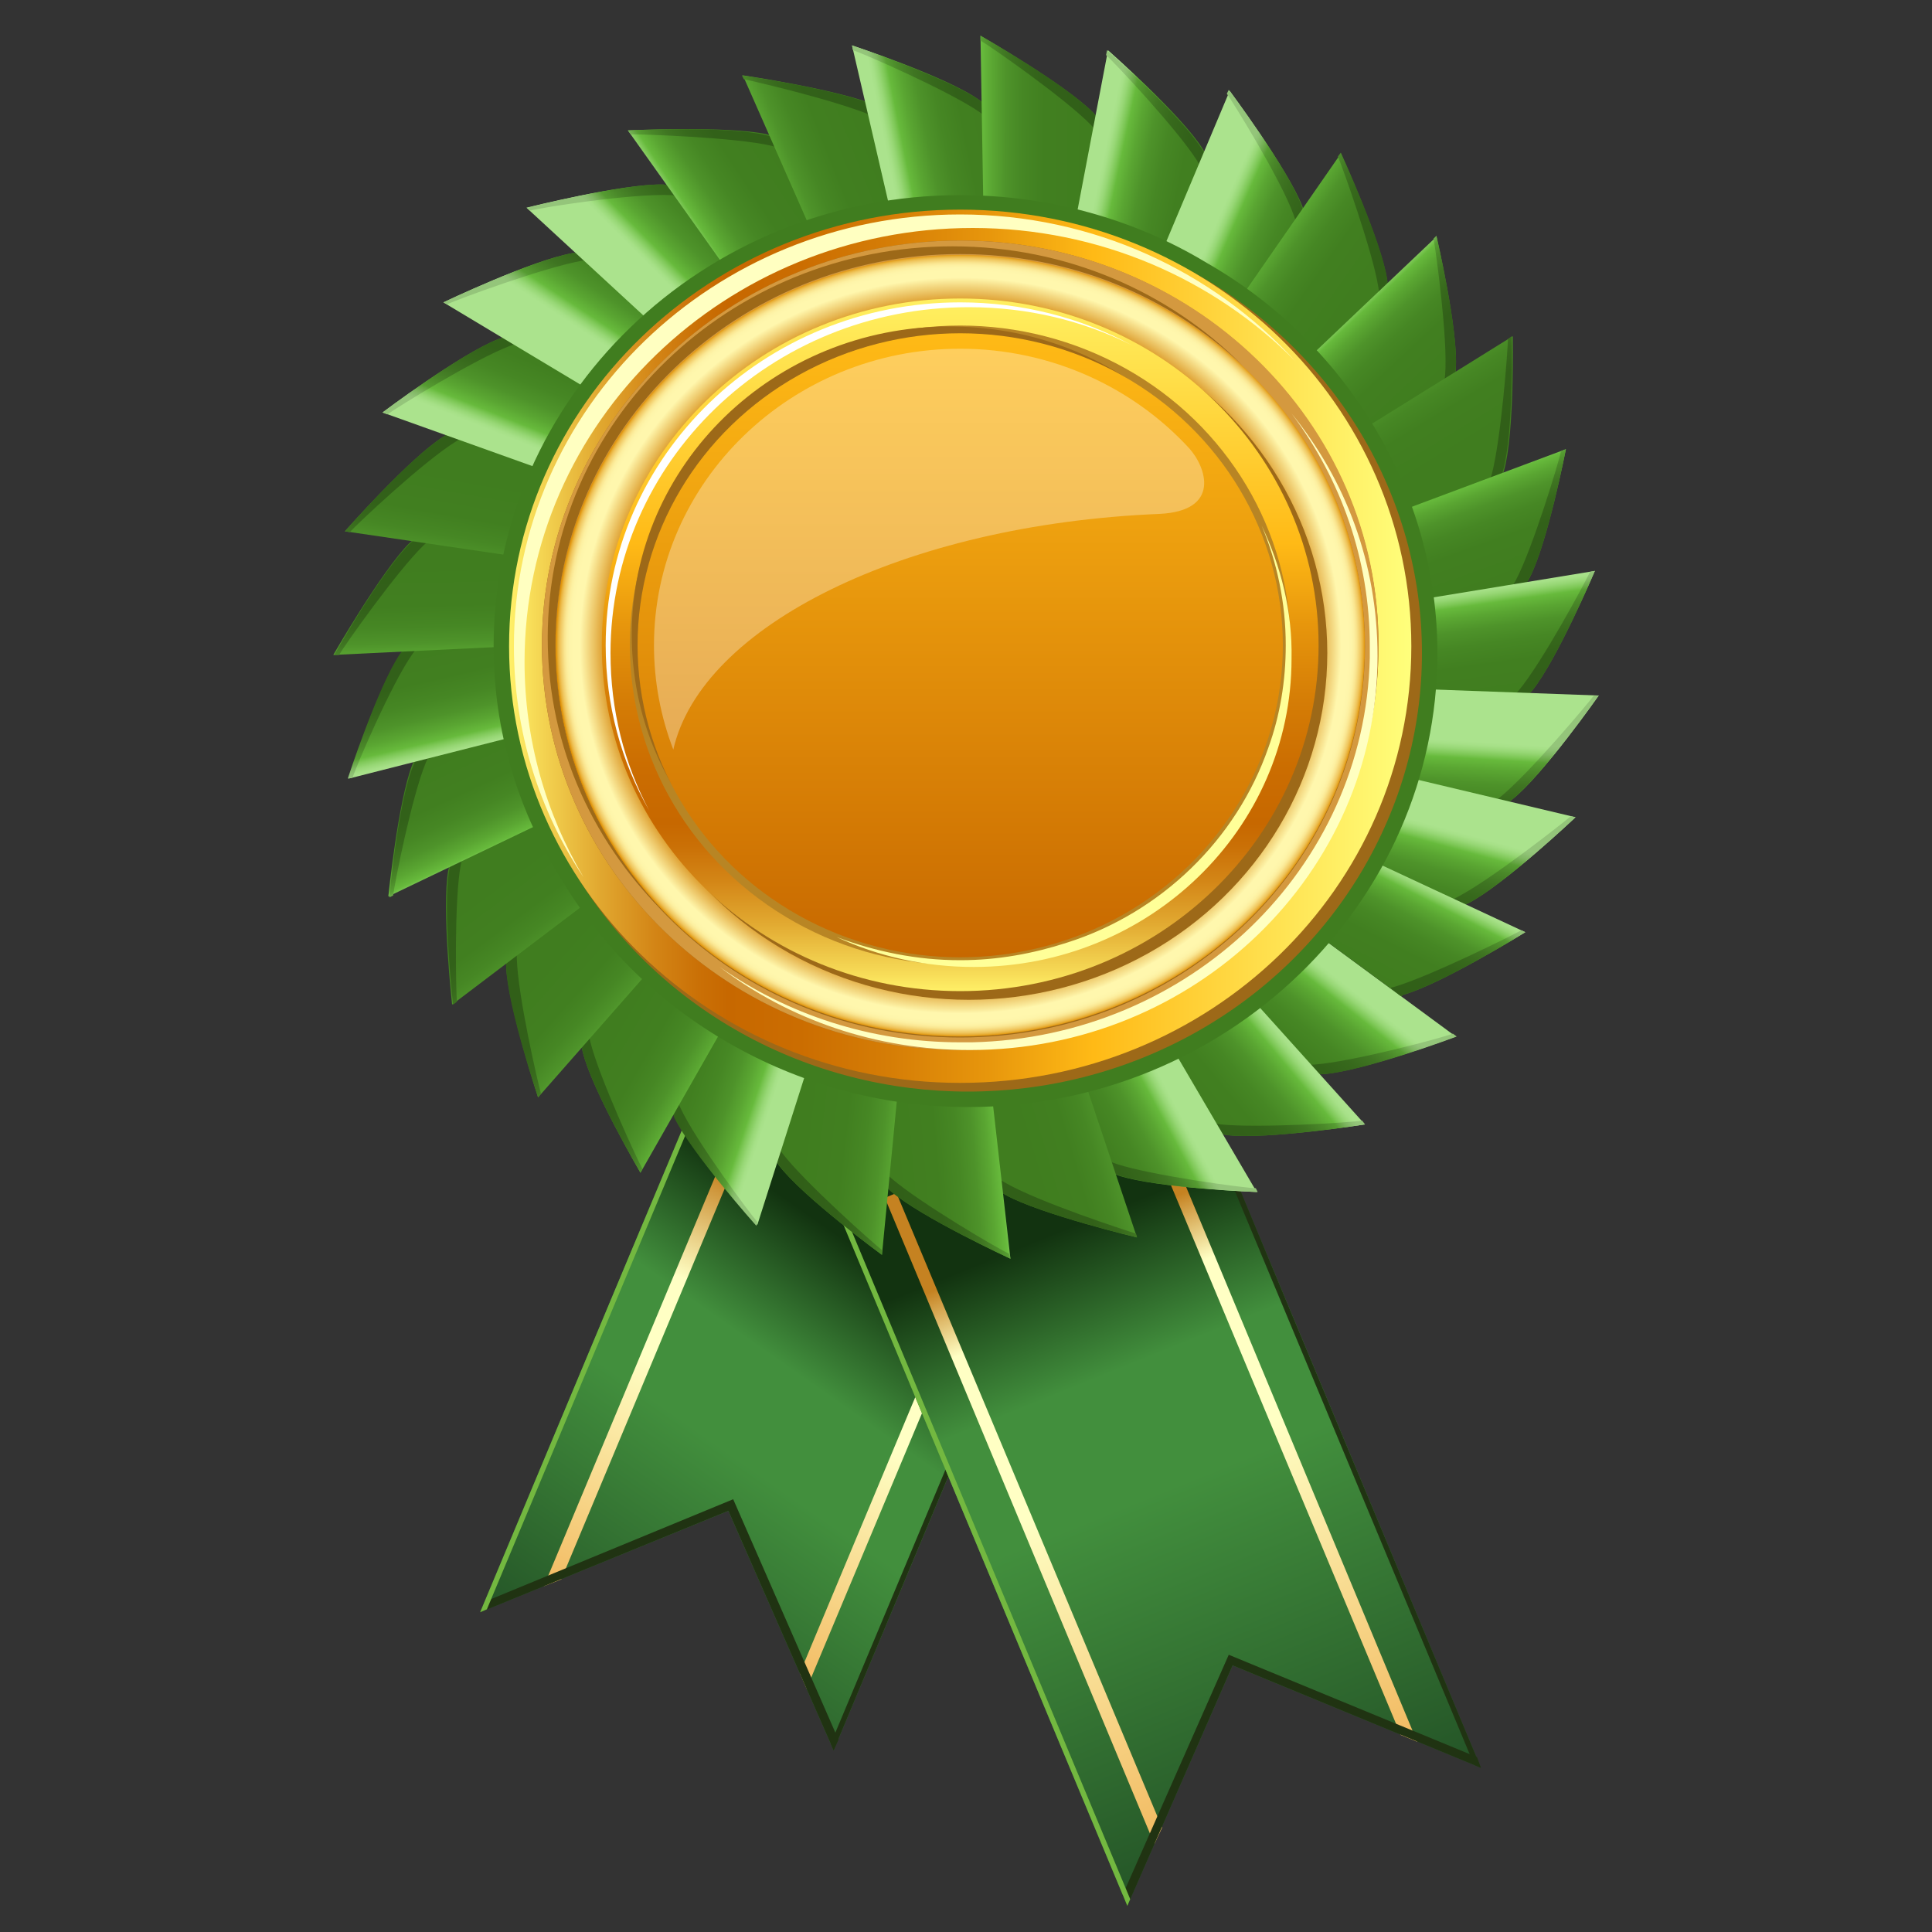 <?xml version="1.0" encoding="utf-8"?>
<!-- Generator: Adobe Illustrator 21.1.0, SVG Export Plug-In . SVG Version: 6.00 Build 0)  -->
<svg version="1.1" id="图层_1" xmlns="http://www.w3.org/2000/svg" xmlns:xlink="http://www.w3.org/1999/xlink" x="0px" y="0px"
	 viewBox="0 0 200 200" style="enable-background:new 0 0 200 200;" xml:space="preserve">
<rect x="0" y="0" width="200" height="200" fill="#333333" stroke="none"/>
<style type="text/css">
	.st0{fill:url(#SVGID_1_);}
	.st1{fill:url(#SVGID_2_);}
	.st2{fill:url(#SVGID_3_);}
	.st3{fill:#203312;}
	.st4{fill:#73B840;}
	.st5{fill:url(#SVGID_4_);}
	.st6{fill:url(#SVGID_5_);}
	.st7{fill:url(#SVGID_6_);}
	.st8{fill:url(#SVGID_7_);}
	.st9{fill:url(#SVGID_8_);}
	.st10{fill:url(#SVGID_9_);}
	.st11{fill:url(#SVGID_10_);}
	.st12{fill:url(#SVGID_11_);}
	.st13{fill:url(#SVGID_12_);}
	.st14{fill:url(#SVGID_13_);}
	.st15{fill:url(#SVGID_14_);}
	.st16{fill:url(#SVGID_15_);}
	.st17{fill:url(#SVGID_16_);}
	.st18{fill:url(#SVGID_17_);}
	.st19{fill:url(#SVGID_18_);}
	.st20{fill:url(#SVGID_19_);}
	.st21{fill:url(#SVGID_20_);}
	.st22{fill:url(#SVGID_21_);}
	.st23{fill:url(#SVGID_22_);}
	.st24{fill:url(#SVGID_23_);}
	.st25{fill:url(#SVGID_24_);}
	.st26{fill:url(#SVGID_25_);}
	.st27{fill:url(#SVGID_26_);}
	.st28{fill:url(#SVGID_27_);}
	.st29{fill:url(#SVGID_28_);}
	.st30{fill:url(#SVGID_29_);}
	.st31{fill:url(#SVGID_30_);}
	.st32{fill:url(#SVGID_31_);}
	.st33{fill:url(#SVGID_32_);}
	.st34{fill:url(#SVGID_33_);}
	.st35{fill:url(#SVGID_34_);}
	.st36{fill:url(#SVGID_35_);}
	.st37{fill:url(#SVGID_36_);}
	.st38{fill:url(#SVGID_37_);}
	.st39{fill:url(#SVGID_38_);}
	.st40{fill:url(#SVGID_39_);}
	.st41{fill:url(#SVGID_40_);}
	.st42{fill:url(#SVGID_41_);}
	.st43{fill:url(#SVGID_42_);}
	.st44{fill:url(#SVGID_43_);}
	.st45{fill:url(#SVGID_44_);}
	.st46{fill:url(#SVGID_45_);}
	.st47{fill:url(#SVGID_46_);}
	.st48{fill:url(#SVGID_47_);}
	.st49{fill:url(#SVGID_48_);}
	.st50{fill:url(#SVGID_49_);}
	.st51{fill:url(#SVGID_50_);}
	.st52{fill:url(#SVGID_51_);}
	.st53{fill:url(#SVGID_52_);}
	.st54{fill:url(#SVGID_53_);}
	.st55{fill:url(#SVGID_54_);}
	.st56{fill:url(#SVGID_55_);}
	.st57{fill:url(#SVGID_56_);}
	.st58{fill:url(#SVGID_57_);}
	.st59{fill:url(#SVGID_58_);}
	.st60{fill:url(#SVGID_59_);}
	.st61{fill:url(#SVGID_60_);}
	.st62{fill:url(#SVGID_61_);}
	.st63{fill:url(#SVGID_62_);}
	.st64{fill:url(#SVGID_63_);}
	.st65{fill:url(#SVGID_64_);}
	.st66{fill:url(#SVGID_65_);}
	.st67{fill:url(#SVGID_66_);}
	.st68{fill:url(#SVGID_67_);}
	.st69{fill:url(#SVGID_68_);}
	.st70{fill:#407D1F;}
	.st71{fill:#9D6918;}
	.st72{fill:url(#SVGID_69_);}
	.st73{fill:url(#SVGID_70_);}
	.st74{fill:#D4993F;}
	.st75{fill:#FFFFC1;}
	.st76{fill:url(#SVGID_71_);}
	.st77{fill:#B88524;}
	.st78{fill:#FFFF98;}
	.st79{fill:url(#SVGID_72_);}
	.st80{fill:#FFFFFF;}
	.st81{fill:url(#SVGID_73_);}
</style>
<g>
	<g>
		
			<linearGradient id="SVGID_1_" gradientUnits="userSpaceOnUse" x1="78.508" y1="101.771" x2="94.492" y2="32.538" gradientTransform="matrix(0.927 0.375 -0.375 0.927 25.175 50.242)">
			<stop  offset="0" style="stop-color:#245427"/>
			<stop  offset="0.4" style="stop-color:#428F3D"/>
			<stop  offset="0.55" style="stop-color:#428F3D"/>
			<stop  offset="0.75" style="stop-color:#123310"/>
		</linearGradient>
		<polygon class="st0" points="75.4,156.4 86.3,181.2 110.7,122.9 74.1,108.6 49.7,166.9 		"/>
		
			<linearGradient id="SVGID_2_" gradientUnits="userSpaceOnUse" x1="72.593" y1="94.003" x2="72.593" y2="35.697" gradientTransform="matrix(0.927 0.375 -0.375 0.927 25.175 50.242)">
			<stop  offset="0" style="stop-color:#F2BA61"/>
			<stop  offset="0.45" style="stop-color:#FFFFC4"/>
			<stop  offset="0.6" style="stop-color:#FFFFC4"/>
			<stop  offset="0.8" style="stop-color:#C58221"/>
		</linearGradient>
		<polygon class="st1" points="58.1,163.5 80.1,110.9 78.8,110.4 56.3,164.2 		"/>
		
			<linearGradient id="SVGID_3_" gradientUnits="userSpaceOnUse" x1="100.474" y1="93.665" x2="100.474" y2="35.374" gradientTransform="matrix(0.927 0.375 -0.375 0.927 25.175 50.242)">
			<stop  offset="0" style="stop-color:#F2BA61"/>
			<stop  offset="0.45" style="stop-color:#FFFFC4"/>
			<stop  offset="0.6" style="stop-color:#FFFFC4"/>
			<stop  offset="0.8" style="stop-color:#C58221"/>
		</linearGradient>
		<polygon class="st2" points="83.5,174.8 106,121.1 104.8,120.6 82.8,173.2 		"/>
		<polygon class="st3" points="75.9,155.2 50.2,165.8 49.7,166.9 75.4,156.4 86.3,181.2 86.8,180.1 		"/>
		<polygon class="st4" points="74.6,108.8 74.1,108.6 49.7,166.9 50.4,166.6 		"/>
		<polygon class="st3" points="110.2,122.7 110.7,122.9 86.3,181.2 86,180.5 		"/>
	</g>
	<g>
		
			<linearGradient id="SVGID_4_" gradientUnits="userSpaceOnUse" x1="121.991" y1="260.952" x2="121.991" y2="183.048" gradientTransform="matrix(0.927 -0.375 0.375 0.927 -76.177 -5.742)">
			<stop  offset="0" style="stop-color:#245427"/>
			<stop  offset="0.5" style="stop-color:#428F3D"/>
			<stop  offset="0.67" style="stop-color:#428F3D"/>
			<stop  offset="0.87" style="stop-color:#123310"/>
		</linearGradient>
		<polygon class="st5" points="127.6,172.4 153.3,183 123.5,111.5 86.9,125.8 116.7,197.3 		"/>
		
			<linearGradient id="SVGID_5_" gradientUnits="userSpaceOnUse" x1="108.02" y1="255.628" x2="108.02" y2="183.107" gradientTransform="matrix(0.927 -0.375 0.375 0.927 -76.177 -5.742)">
			<stop  offset="0" style="stop-color:#F2BA61"/>
			<stop  offset="0.5" style="stop-color:#FFFFC4"/>
			<stop  offset="0.75" style="stop-color:#FFFFC4"/>
			<stop  offset="0.85" style="stop-color:#C58221"/>
		</linearGradient>
		<polygon class="st6" points="120.3,189.2 92.8,123.5 91.6,124 119.5,190.9 		"/>
		
			<linearGradient id="SVGID_6_" gradientUnits="userSpaceOnUse" x1="135.901" y1="255.963" x2="135.901" y2="183.428" gradientTransform="matrix(0.927 -0.375 0.375 0.927 -76.177 -5.742)">
			<stop  offset="0" style="stop-color:#F2BA61"/>
			<stop  offset="0.5" style="stop-color:#FFFFC4"/>
			<stop  offset="0.75" style="stop-color:#FFFFC4"/>
			<stop  offset="0.85" style="stop-color:#C58221"/>
		</linearGradient>
		<polygon class="st7" points="146.7,180.3 118.8,113.3 117.5,113.8 145,179.6 		"/>
		<polygon class="st3" points="127.2,171.3 116.2,196.2 116.7,197.3 127.6,172.4 153.3,183 152.9,181.9 		"/>
		<polygon class="st4" points="87.4,125.6 86.9,125.8 116.7,197.3 117,196.6 		"/>
		<polygon class="st3" points="123,111.7 123.5,111.5 153.3,183 152.6,182.7 		"/>
	</g>
	<g>
		<g>
			<g>
				
					<linearGradient id="SVGID_7_" gradientUnits="userSpaceOnUse" x1="-8156.402" y1="-8047.259" x2="-8142.18" y2="-8049.767" gradientTransform="matrix(-0.677 0.599 -0.599 -0.677 -10207.438 -463.985)">
					<stop  offset="0" style="stop-color:#ABE38D"/>
					<stop  offset="2.672977e-02" style="stop-color:#A6E087"/>
					<stop  offset="6.390706e-02" style="stop-color:#97D775"/>
					<stop  offset="0.107" style="stop-color:#7EC857"/>
					<stop  offset="0.14" style="stop-color:#67BA3C"/>
					<stop  offset="0.225" style="stop-color:#5AA632"/>
					<stop  offset="0.334" style="stop-color:#4E932A"/>
					<stop  offset="0.464" style="stop-color:#468724"/>
					<stop  offset="0.634" style="stop-color:#417F20"/>
					<stop  offset="1" style="stop-color:#407D1F"/>
				</linearGradient>
				<path class="st8" d="M150.7,107.3c0,0-9.6,3.6-13.8,3.9c-2.6,0.2-4.4-1.7-4.4-1.7l-9.2-10.1l7.7-6.6L150.7,107.3z"/>
				
					<linearGradient id="SVGID_8_" gradientUnits="userSpaceOnUse" x1="-8157.657" y1="-8054.373" x2="-8143.434" y2="-8056.88" gradientTransform="matrix(-0.677 0.599 -0.599 -0.677 -10207.438 -463.985)">
					<stop  offset="0" style="stop-color:#94C57A"/>
					<stop  offset="2.886035e-02" style="stop-color:#8EC174"/>
					<stop  offset="6.899816e-02" style="stop-color:#7FB762"/>
					<stop  offset="0.116" style="stop-color:#66A644"/>
					<stop  offset="0.14" style="stop-color:#569C32"/>
					<stop  offset="0.225" style="stop-color:#4A8829"/>
					<stop  offset="0.334" style="stop-color:#3F7522"/>
					<stop  offset="0.464" style="stop-color:#37691C"/>
					<stop  offset="0.634" style="stop-color:#326119"/>
					<stop  offset="1" style="stop-color:#315F18"/>
				</linearGradient>
				<path class="st9" d="M137,111.2c4.2-0.3,13.8-3.9,13.8-3.9l-0.4-0.3c-1,0.4-10.3,2.9-14.3,3.2c-2.5,0.2-3.8-1.1-3.8-1.1l0.3,0.3
					C132.6,109.5,134.4,111.4,137,111.2z"/>
			</g>
			<g>
				
					<linearGradient id="SVGID_9_" gradientUnits="userSpaceOnUse" x1="-8134.934" y1="-8055.945" x2="-8120.612" y2="-8058.47" gradientTransform="matrix(-0.784 0.45 -0.45 -0.784 -9874.129 -2552.852)">
					<stop  offset="0" style="stop-color:#ABE38D"/>
					<stop  offset="2.672977e-02" style="stop-color:#A6E087"/>
					<stop  offset="6.390706e-02" style="stop-color:#97D775"/>
					<stop  offset="0.107" style="stop-color:#7EC857"/>
					<stop  offset="0.14" style="stop-color:#67BA3C"/>
					<stop  offset="0.225" style="stop-color:#5AA632"/>
					<stop  offset="0.334" style="stop-color:#4E932A"/>
					<stop  offset="0.464" style="stop-color:#468724"/>
					<stop  offset="0.634" style="stop-color:#417F20"/>
					<stop  offset="1" style="stop-color:#407D1F"/>
				</linearGradient>
				<path class="st10" d="M141.3,116.4c0,0-10.2,1.6-14.3,1.1c-2.5-0.3-3.9-2.5-3.9-2.5l-6.9-11.7l8.9-4.9L141.3,116.4z"/>
				
					<linearGradient id="SVGID_10_" gradientUnits="userSpaceOnUse" x1="-8136.18" y1="-8063.009" x2="-8121.857" y2="-8065.535" gradientTransform="matrix(-0.784 0.45 -0.45 -0.784 -9874.129 -2552.852)">
					<stop  offset="0" style="stop-color:#94C57A"/>
					<stop  offset="2.886035e-02" style="stop-color:#8EC174"/>
					<stop  offset="6.899816e-02" style="stop-color:#7FB762"/>
					<stop  offset="0.116" style="stop-color:#66A644"/>
					<stop  offset="0.14" style="stop-color:#569C32"/>
					<stop  offset="0.225" style="stop-color:#4A8829"/>
					<stop  offset="0.334" style="stop-color:#3F7522"/>
					<stop  offset="0.464" style="stop-color:#37691C"/>
					<stop  offset="0.634" style="stop-color:#326119"/>
					<stop  offset="1" style="stop-color:#315F18"/>
				</linearGradient>
				<path class="st11" d="M127,117.5c4.2,0.5,14.3-1.1,14.3-1.1L141,116c-1,0.2-10.7,0.8-14.6,0.4c-2.5-0.3-3.5-1.8-3.5-1.8l0.2,0.4
					C123,115,124.4,117.2,127,117.5z"/>
			</g>
			<g>
				
					<linearGradient id="SVGID_11_" gradientUnits="userSpaceOnUse" x1="-8115.565" y1="-8068.857" x2="-8101.192" y2="-8071.392" gradientTransform="matrix(-0.859 0.282 -0.282 -0.859 -9126.744 -4531.413)">
					<stop  offset="0" style="stop-color:#ABE38D"/>
					<stop  offset="2.672977e-02" style="stop-color:#A6E087"/>
					<stop  offset="6.390706e-02" style="stop-color:#97D775"/>
					<stop  offset="0.107" style="stop-color:#7EC857"/>
					<stop  offset="0.14" style="stop-color:#67BA3C"/>
					<stop  offset="0.225" style="stop-color:#5AA632"/>
					<stop  offset="0.334" style="stop-color:#4E932A"/>
					<stop  offset="0.464" style="stop-color:#468724"/>
					<stop  offset="0.634" style="stop-color:#417F20"/>
					<stop  offset="1" style="stop-color:#407D1F"/>
				</linearGradient>
				<path class="st12" d="M130.1,123.4c0,0-10.3-0.4-14.3-1.7c-2.4-0.8-3.3-3.2-3.3-3.2l-4.3-12.8l9.7-3.1L130.1,123.4z"/>
				
					<linearGradient id="SVGID_12_" gradientUnits="userSpaceOnUse" x1="-8116.804" y1="-8075.881" x2="-8102.431" y2="-8078.416" gradientTransform="matrix(-0.859 0.282 -0.282 -0.859 -9126.744 -4531.413)">
					<stop  offset="0" style="stop-color:#94C57A"/>
					<stop  offset="2.886035e-02" style="stop-color:#8EC174"/>
					<stop  offset="6.899816e-02" style="stop-color:#7FB762"/>
					<stop  offset="0.116" style="stop-color:#66A644"/>
					<stop  offset="0.14" style="stop-color:#569C32"/>
					<stop  offset="0.225" style="stop-color:#4A8829"/>
					<stop  offset="0.334" style="stop-color:#3F7522"/>
					<stop  offset="0.464" style="stop-color:#37691C"/>
					<stop  offset="0.634" style="stop-color:#326119"/>
					<stop  offset="1" style="stop-color:#315F18"/>
				</linearGradient>
				<path class="st13" d="M115.9,121.7c4,1.3,14.3,1.7,14.3,1.7l-0.2-0.4c-1.1,0-10.7-1.3-14.4-2.5c-2.4-0.8-3.1-2.4-3.1-2.4
					l0.1,0.4C112.5,118.5,113.4,120.9,115.9,121.7z"/>
			</g>
			<g>
				
					<linearGradient id="SVGID_13_" gradientUnits="userSpaceOnUse" x1="-8099.126" y1="-8085.48" x2="-8084.747" y2="-8088.016" gradientTransform="matrix(-0.899 0.103 -0.103 -0.899 -7994.997 -6317.292)">
					<stop  offset="0" style="stop-color:#ABE38D"/>
					<stop  offset="2.672977e-02" style="stop-color:#A6E087"/>
					<stop  offset="6.390706e-02" style="stop-color:#97D775"/>
					<stop  offset="0.107" style="stop-color:#7EC857"/>
					<stop  offset="0.14" style="stop-color:#67BA3C"/>
					<stop  offset="0.225" style="stop-color:#5AA632"/>
					<stop  offset="0.334" style="stop-color:#4E932A"/>
					<stop  offset="0.464" style="stop-color:#468724"/>
					<stop  offset="0.634" style="stop-color:#417F20"/>
					<stop  offset="1" style="stop-color:#407D1F"/>
				</linearGradient>
				<path class="st14" d="M117.7,128.1c0,0-10-2.4-13.6-4.4c-2.2-1.2-2.6-3.8-2.6-3.8l-1.6-13.4l10.2-1.1L117.7,128.1z"/>
				
					<linearGradient id="SVGID_14_" gradientUnits="userSpaceOnUse" x1="-8100.359" y1="-8092.476" x2="-8085.98" y2="-8095.011" gradientTransform="matrix(-0.899 0.103 -0.103 -0.899 -7994.997 -6317.292)">
					<stop  offset="0" style="stop-color:#94C57A"/>
					<stop  offset="2.886035e-02" style="stop-color:#8EC174"/>
					<stop  offset="6.899816e-02" style="stop-color:#7FB762"/>
					<stop  offset="0.116" style="stop-color:#66A644"/>
					<stop  offset="0.14" style="stop-color:#569C32"/>
					<stop  offset="0.225" style="stop-color:#4A8829"/>
					<stop  offset="0.334" style="stop-color:#3F7522"/>
					<stop  offset="0.464" style="stop-color:#37691C"/>
					<stop  offset="0.634" style="stop-color:#326119"/>
					<stop  offset="1" style="stop-color:#315F18"/>
				</linearGradient>
				<path class="st15" d="M104.1,123.7c3.6,2,13.6,4.4,13.6,4.4l-0.1-0.4c-1-0.3-10.2-3.3-13.6-5.3c-2.2-1.2-2.5-3-2.5-3l0,0.4
					C101.5,119.8,101.9,122.4,104.1,123.7z"/>
			</g>
			<g>
				
					<linearGradient id="SVGID_15_" gradientUnits="userSpaceOnUse" x1="-8086.324" y1="-8105.158" x2="-8071.992" y2="-8107.685" gradientTransform="matrix(-0.901 -8.090000e-02 8.090000e-02 -0.901 -6524.931 -7837.815)">
					<stop  offset="0" style="stop-color:#ABE38D"/>
					<stop  offset="2.672977e-02" style="stop-color:#A6E087"/>
					<stop  offset="6.390706e-02" style="stop-color:#97D775"/>
					<stop  offset="0.107" style="stop-color:#7EC857"/>
					<stop  offset="0.14" style="stop-color:#67BA3C"/>
					<stop  offset="0.225" style="stop-color:#5AA632"/>
					<stop  offset="0.334" style="stop-color:#4E932A"/>
					<stop  offset="0.464" style="stop-color:#468724"/>
					<stop  offset="0.634" style="stop-color:#417F20"/>
					<stop  offset="1" style="stop-color:#407D1F"/>
				</linearGradient>
				<path class="st16" d="M104.6,130.3c0,0-9.3-4.3-12.4-7c-1.9-1.7-1.7-4.3-1.7-4.3l1.2-13.4l10.2,0.9L104.6,130.3z"/>
				
					<linearGradient id="SVGID_16_" gradientUnits="userSpaceOnUse" x1="-8087.556" y1="-8112.144" x2="-8073.224" y2="-8114.671" gradientTransform="matrix(-0.901 -8.090000e-02 8.090000e-02 -0.901 -6524.931 -7837.815)">
					<stop  offset="0" style="stop-color:#94C57A"/>
					<stop  offset="2.886035e-02" style="stop-color:#8EC174"/>
					<stop  offset="6.899816e-02" style="stop-color:#7FB762"/>
					<stop  offset="0.116" style="stop-color:#66A644"/>
					<stop  offset="0.14" style="stop-color:#569C32"/>
					<stop  offset="0.225" style="stop-color:#4A8829"/>
					<stop  offset="0.334" style="stop-color:#3F7522"/>
					<stop  offset="0.464" style="stop-color:#37691C"/>
					<stop  offset="0.634" style="stop-color:#326119"/>
					<stop  offset="1" style="stop-color:#315F18"/>
				</linearGradient>
				<path class="st17" d="M92.2,123.3c3.1,2.7,12.4,7,12.4,7l-0.1-0.5c-1-0.4-9.3-5.3-12.2-7.8c-1.9-1.7-1.8-3.4-1.8-3.4l0,0.4
					C90.5,119,90.3,121.6,92.2,123.3z"/>
			</g>
			<g>
				
					<linearGradient id="SVGID_17_" gradientUnits="userSpaceOnUse" x1="-8077.76" y1="-8127.093" x2="-8063.52" y2="-8129.605" gradientTransform="matrix(-0.866 -0.261 0.261 -0.866 -4778.105 -9030.82)">
					<stop  offset="0" style="stop-color:#ABE38D"/>
					<stop  offset="2.672977e-02" style="stop-color:#A6E087"/>
					<stop  offset="6.390706e-02" style="stop-color:#97D775"/>
					<stop  offset="0.107" style="stop-color:#7EC857"/>
					<stop  offset="0.14" style="stop-color:#67BA3C"/>
					<stop  offset="0.225" style="stop-color:#5AA632"/>
					<stop  offset="0.334" style="stop-color:#4E932A"/>
					<stop  offset="0.464" style="stop-color:#468724"/>
					<stop  offset="0.634" style="stop-color:#417F20"/>
					<stop  offset="1" style="stop-color:#407D1F"/>
				</linearGradient>
				<path class="st18" d="M91.3,129.9c0,0-8.2-6-10.7-9.3c-1.5-2-0.8-4.5-0.8-4.5l4-12.9l9.8,2.9L91.3,129.9z"/>
				
					<linearGradient id="SVGID_18_" gradientUnits="userSpaceOnUse" x1="-8078.994" y1="-8134.089" x2="-8064.754" y2="-8136.6" gradientTransform="matrix(-0.866 -0.261 0.261 -0.866 -4778.105 -9030.82)">
					<stop  offset="0" style="stop-color:#94C57A"/>
					<stop  offset="2.886035e-02" style="stop-color:#8EC174"/>
					<stop  offset="6.899816e-02" style="stop-color:#7FB762"/>
					<stop  offset="0.116" style="stop-color:#66A644"/>
					<stop  offset="0.14" style="stop-color:#569C32"/>
					<stop  offset="0.225" style="stop-color:#4A8829"/>
					<stop  offset="0.334" style="stop-color:#3F7522"/>
					<stop  offset="0.464" style="stop-color:#37691C"/>
					<stop  offset="0.634" style="stop-color:#326119"/>
					<stop  offset="1" style="stop-color:#315F18"/>
				</linearGradient>
				<path class="st19" d="M80.6,120.6c2.5,3.3,10.7,9.3,10.7,9.3l0-0.5c-0.8-0.6-8-7-10.3-10c-1.5-2-1.1-3.7-1.1-3.7l-0.1,0.4
					C79.8,116.1,79.1,118.6,80.6,120.6z"/>
			</g>
			<g>
				
					<linearGradient id="SVGID_19_" gradientUnits="userSpaceOnUse" x1="-8073.836" y1="-8150.349" x2="-8059.714" y2="-8152.839" gradientTransform="matrix(-0.795 -0.431 0.431 -0.795 -2825.916 -9845.476)">
					<stop  offset="0" style="stop-color:#ABE38D"/>
					<stop  offset="2.672977e-02" style="stop-color:#A6E087"/>
					<stop  offset="6.390706e-02" style="stop-color:#97D775"/>
					<stop  offset="0.107" style="stop-color:#7EC857"/>
					<stop  offset="0.14" style="stop-color:#67BA3C"/>
					<stop  offset="0.225" style="stop-color:#5AA632"/>
					<stop  offset="0.334" style="stop-color:#4E932A"/>
					<stop  offset="0.464" style="stop-color:#468724"/>
					<stop  offset="0.634" style="stop-color:#417F20"/>
					<stop  offset="1" style="stop-color:#407D1F"/>
				</linearGradient>
				<path class="st20" d="M78.4,126.8c0,0-6.8-7.5-8.5-11.2c-1.1-2.2,0.2-4.6,0.2-4.6l6.6-11.8l9,4.7L78.4,126.8z"/>
				
					<linearGradient id="SVGID_20_" gradientUnits="userSpaceOnUse" x1="-8075.075" y1="-8157.374" x2="-8060.953" y2="-8159.864" gradientTransform="matrix(-0.795 -0.431 0.431 -0.795 -2825.916 -9845.476)">
					<stop  offset="0" style="stop-color:#94C57A"/>
					<stop  offset="2.886035e-02" style="stop-color:#8EC174"/>
					<stop  offset="6.899816e-02" style="stop-color:#7FB762"/>
					<stop  offset="0.116" style="stop-color:#66A644"/>
					<stop  offset="0.14" style="stop-color:#569C32"/>
					<stop  offset="0.225" style="stop-color:#4A8829"/>
					<stop  offset="0.334" style="stop-color:#3F7522"/>
					<stop  offset="0.464" style="stop-color:#37691C"/>
					<stop  offset="0.634" style="stop-color:#326119"/>
					<stop  offset="1" style="stop-color:#315F18"/>
				</linearGradient>
				<path class="st21" d="M69.8,115.7c1.8,3.7,8.5,11.2,8.5,11.2l0.1-0.4c-0.7-0.8-6.4-8.4-8-11.9c-1.1-2.2-0.3-3.8-0.3-3.8
					l-0.2,0.4C70,111.1,68.8,113.4,69.8,115.7z"/>
			</g>
			<g>
				
					<linearGradient id="SVGID_21_" gradientUnits="userSpaceOnUse" x1="-8074.764" y1="-8173.933" x2="-8060.773" y2="-8176.4" gradientTransform="matrix(-0.692 -0.583 0.583 -0.692 -749.606 -10248.824)">
					<stop  offset="0" style="stop-color:#ABE38D"/>
					<stop  offset="2.672977e-02" style="stop-color:#A6E087"/>
					<stop  offset="6.390706e-02" style="stop-color:#97D775"/>
					<stop  offset="0.107" style="stop-color:#7EC857"/>
					<stop  offset="0.14" style="stop-color:#67BA3C"/>
					<stop  offset="0.225" style="stop-color:#5AA632"/>
					<stop  offset="0.334" style="stop-color:#4E932A"/>
					<stop  offset="0.464" style="stop-color:#468724"/>
					<stop  offset="0.634" style="stop-color:#417F20"/>
					<stop  offset="1" style="stop-color:#407D1F"/>
				</linearGradient>
				<path class="st22" d="M66.3,121.4c0,0-5.1-8.7-6-12.6c-0.6-2.4,1.1-4.4,1.1-4.4l9-10.3l7.8,6.4L66.3,121.4z"/>
				
					<linearGradient id="SVGID_22_" gradientUnits="userSpaceOnUse" x1="-8076.01" y1="-8180.999" x2="-8062.019" y2="-8183.466" gradientTransform="matrix(-0.692 -0.583 0.583 -0.692 -749.606 -10248.824)">
					<stop  offset="0" style="stop-color:#94C57A"/>
					<stop  offset="2.886035e-02" style="stop-color:#8EC174"/>
					<stop  offset="6.899816e-02" style="stop-color:#7FB762"/>
					<stop  offset="0.116" style="stop-color:#66A644"/>
					<stop  offset="0.14" style="stop-color:#569C32"/>
					<stop  offset="0.225" style="stop-color:#4A8829"/>
					<stop  offset="0.334" style="stop-color:#3F7522"/>
					<stop  offset="0.464" style="stop-color:#37691C"/>
					<stop  offset="0.634" style="stop-color:#326119"/>
					<stop  offset="1" style="stop-color:#315F18"/>
				</linearGradient>
				<path class="st23" d="M60.3,108.8c0.9,3.9,6,12.6,6,12.6l0.2-0.4c-0.5-0.9-4.5-9.5-5.4-13.2c-0.6-2.4,0.5-3.8,0.5-3.8l-0.3,0.3
					C61.4,104.3,59.7,106.3,60.3,108.8z"/>
			</g>
			<g>
				
					<linearGradient id="SVGID_23_" gradientUnits="userSpaceOnUse" x1="-8080.537" y1="-8196.822" x2="-8066.661" y2="-8199.27" gradientTransform="matrix(-0.56 -0.71 0.71 -0.56 1364.612 -10224.169)">
					<stop  offset="0" style="stop-color:#ABE38D"/>
					<stop  offset="2.672977e-02" style="stop-color:#A6E087"/>
					<stop  offset="6.390706e-02" style="stop-color:#97D775"/>
					<stop  offset="0.107" style="stop-color:#7EC857"/>
					<stop  offset="0.14" style="stop-color:#67BA3C"/>
					<stop  offset="0.225" style="stop-color:#5AA632"/>
					<stop  offset="0.334" style="stop-color:#4E932A"/>
					<stop  offset="0.464" style="stop-color:#468724"/>
					<stop  offset="0.634" style="stop-color:#417F20"/>
					<stop  offset="1" style="stop-color:#407D1F"/>
				</linearGradient>
				<path class="st24" d="M55.7,113.6c0,0-3.1-9.5-3.3-13.5c-0.1-2.5,2-4.1,2-4.1l10.9-8.3l6.3,7.8L55.7,113.6z"/>
				
					<linearGradient id="SVGID_24_" gradientUnits="userSpaceOnUse" x1="-8081.792" y1="-8203.938" x2="-8067.915" y2="-8206.385" gradientTransform="matrix(-0.56 -0.71 0.71 -0.56 1364.612 -10224.169)">
					<stop  offset="0" style="stop-color:#94C57A"/>
					<stop  offset="2.886035e-02" style="stop-color:#8EC174"/>
					<stop  offset="6.899816e-02" style="stop-color:#7FB762"/>
					<stop  offset="0.116" style="stop-color:#66A644"/>
					<stop  offset="0.14" style="stop-color:#569C32"/>
					<stop  offset="0.225" style="stop-color:#4A8829"/>
					<stop  offset="0.334" style="stop-color:#3F7522"/>
					<stop  offset="0.464" style="stop-color:#37691C"/>
					<stop  offset="0.634" style="stop-color:#326119"/>
					<stop  offset="1" style="stop-color:#315F18"/>
				</linearGradient>
				<path class="st25" d="M52.4,100.1c0.1,4,3.3,13.5,3.3,13.5l0.3-0.4c-0.3-1-2.4-10.1-2.5-14c-0.1-2.5,1.3-3.6,1.3-3.6L54.4,96
					C54.4,96,52.3,97.6,52.4,100.1z"/>
			</g>
			<g>
				
					<linearGradient id="SVGID_25_" gradientUnits="userSpaceOnUse" x1="-8090.933" y1="-8218.038" x2="-8077.146" y2="-8220.47" gradientTransform="matrix(-0.405 -0.809 0.809 -0.405 3431.267 -9773.528)">
					<stop  offset="0" style="stop-color:#ABE38D"/>
					<stop  offset="2.672977e-02" style="stop-color:#A6E087"/>
					<stop  offset="6.390706e-02" style="stop-color:#97D775"/>
					<stop  offset="0.107" style="stop-color:#7EC857"/>
					<stop  offset="0.14" style="stop-color:#67BA3C"/>
					<stop  offset="0.225" style="stop-color:#5AA632"/>
					<stop  offset="0.334" style="stop-color:#4E932A"/>
					<stop  offset="0.464" style="stop-color:#468724"/>
					<stop  offset="0.634" style="stop-color:#417F20"/>
					<stop  offset="1" style="stop-color:#407D1F"/>
				</linearGradient>
				<path class="st26" d="M46.8,104c0,0-1.1-9.9-0.4-13.9c0.5-2.4,2.8-3.7,2.8-3.7l12.4-6l4.6,8.9L46.8,104z"/>
				
					<linearGradient id="SVGID_26_" gradientUnits="userSpaceOnUse" x1="-8092.196" y1="-8225.2" x2="-8078.409" y2="-8227.632" gradientTransform="matrix(-0.405 -0.809 0.809 -0.405 3431.267 -9773.528)">
					<stop  offset="0" style="stop-color:#94C57A"/>
					<stop  offset="2.886035e-02" style="stop-color:#8EC174"/>
					<stop  offset="6.899816e-02" style="stop-color:#7FB762"/>
					<stop  offset="0.116" style="stop-color:#66A644"/>
					<stop  offset="0.14" style="stop-color:#569C32"/>
					<stop  offset="0.225" style="stop-color:#4A8829"/>
					<stop  offset="0.334" style="stop-color:#3F7522"/>
					<stop  offset="0.464" style="stop-color:#37691C"/>
					<stop  offset="0.634" style="stop-color:#326119"/>
					<stop  offset="1" style="stop-color:#315F18"/>
				</linearGradient>
				<path class="st27" d="M46.5,90.1c-0.7,4,0.4,13.9,0.4,13.9l0.4-0.3c-0.1-1-0.3-10.4,0.4-14.2c0.5-2.4,2-3.3,2-3.3l-0.4,0.2
					C49.3,86.5,46.9,87.7,46.5,90.1z"/>
			</g>
			<g>
				
					<linearGradient id="SVGID_27_" gradientUnits="userSpaceOnUse" x1="-8105.485" y1="-8236.643" x2="-8091.74" y2="-8239.065" gradientTransform="matrix(-0.233 -0.874 0.874 -0.233 5362.334 -8914.392)">
					<stop  offset="0" style="stop-color:#ABE38D"/>
					<stop  offset="2.672977e-02" style="stop-color:#A6E087"/>
					<stop  offset="6.390706e-02" style="stop-color:#97D775"/>
					<stop  offset="0.107" style="stop-color:#7EC857"/>
					<stop  offset="0.14" style="stop-color:#67BA3C"/>
					<stop  offset="0.225" style="stop-color:#5AA632"/>
					<stop  offset="0.334" style="stop-color:#4E932A"/>
					<stop  offset="0.464" style="stop-color:#468724"/>
					<stop  offset="0.634" style="stop-color:#417F20"/>
					<stop  offset="1" style="stop-color:#407D1F"/>
				</linearGradient>
				<path class="st28" d="M40.2,92.8c0,0,1-9.9,2.5-13.7c1-2.3,3.5-3,3.5-3l13.5-3.5l2.6,9.6L40.2,92.8z"/>
				
					<linearGradient id="SVGID_28_" gradientUnits="userSpaceOnUse" x1="-8106.755" y1="-8243.843" x2="-8093.009" y2="-8246.267" gradientTransform="matrix(-0.233 -0.874 0.874 -0.233 5362.334 -8914.392)">
					<stop  offset="0" style="stop-color:#94C57A"/>
					<stop  offset="2.886035e-02" style="stop-color:#8EC174"/>
					<stop  offset="6.899816e-02" style="stop-color:#7FB762"/>
					<stop  offset="0.116" style="stop-color:#66A644"/>
					<stop  offset="0.14" style="stop-color:#569C32"/>
					<stop  offset="0.225" style="stop-color:#4A8829"/>
					<stop  offset="0.334" style="stop-color:#3F7522"/>
					<stop  offset="0.464" style="stop-color:#37691C"/>
					<stop  offset="0.634" style="stop-color:#326119"/>
					<stop  offset="1" style="stop-color:#315F18"/>
				</linearGradient>
				<path class="st29" d="M42.8,79.2c-1.6,3.8-2.5,13.7-2.5,13.7l0.4-0.2c0.1-1,1.9-10.2,3.4-13.8c1-2.3,2.7-2.8,2.7-2.8l-0.4,0.1
					C46.3,76.1,43.7,76.9,42.8,79.2z"/>
			</g>
			<g>
				
					<linearGradient id="SVGID_29_" gradientUnits="userSpaceOnUse" x1="-8123.59" y1="-8251.851" x2="-8109.837" y2="-8254.276" gradientTransform="matrix(-5.150000e-02 -0.903 0.903 -5.150000e-02 7081.955 -7683.002)">
					<stop  offset="0" style="stop-color:#ABE38D"/>
					<stop  offset="2.672977e-02" style="stop-color:#A6E087"/>
					<stop  offset="6.390706e-02" style="stop-color:#97D775"/>
					<stop  offset="0.107" style="stop-color:#7EC857"/>
					<stop  offset="0.14" style="stop-color:#67BA3C"/>
					<stop  offset="0.225" style="stop-color:#5AA632"/>
					<stop  offset="0.334" style="stop-color:#4E932A"/>
					<stop  offset="0.464" style="stop-color:#468724"/>
					<stop  offset="0.634" style="stop-color:#417F20"/>
					<stop  offset="1" style="stop-color:#407D1F"/>
				</linearGradient>
				<path class="st30" d="M36.1,80.6c0,0,3-9.5,5.4-12.9c1.4-2.1,4.1-2.3,4.1-2.3l13.9-0.8l0.6,9.9L36.1,80.6z"/>
				
					<linearGradient id="SVGID_30_" gradientUnits="userSpaceOnUse" x1="-8124.864" y1="-8259.074" x2="-8111.111" y2="-8261.499" gradientTransform="matrix(-5.150000e-02 -0.903 0.903 -5.150000e-02 7081.955 -7683.002)">
					<stop  offset="0" style="stop-color:#94C57A"/>
					<stop  offset="2.886035e-02" style="stop-color:#8EC174"/>
					<stop  offset="6.899816e-02" style="stop-color:#7FB762"/>
					<stop  offset="0.116" style="stop-color:#66A644"/>
					<stop  offset="0.14" style="stop-color:#569C32"/>
					<stop  offset="0.225" style="stop-color:#4A8829"/>
					<stop  offset="0.334" style="stop-color:#3F7522"/>
					<stop  offset="0.464" style="stop-color:#37691C"/>
					<stop  offset="0.634" style="stop-color:#326119"/>
					<stop  offset="1" style="stop-color:#315F18"/>
				</linearGradient>
				<path class="st31" d="M41.4,67.7c-2.3,3.4-5.4,12.9-5.4,12.9l0.5-0.1c0.3-1,4-9.7,6.2-12.8c1.4-2.1,3.2-2.2,3.2-2.2l-0.4,0
					C45.5,65.4,42.8,65.6,41.4,67.7z"/>
			</g>
			<g>
				
					<linearGradient id="SVGID_31_" gradientUnits="userSpaceOnUse" x1="-8144.435" y1="-8263.028" x2="-8130.62" y2="-8265.464" gradientTransform="matrix(0.132 -0.895 0.895 0.132 8516.603 -6127.846)">
					<stop  offset="0" style="stop-color:#ABE38D"/>
					<stop  offset="2.672977e-02" style="stop-color:#A6E087"/>
					<stop  offset="6.390706e-02" style="stop-color:#97D775"/>
					<stop  offset="0.107" style="stop-color:#7EC857"/>
					<stop  offset="0.14" style="stop-color:#67BA3C"/>
					<stop  offset="0.225" style="stop-color:#5AA632"/>
					<stop  offset="0.334" style="stop-color:#4E932A"/>
					<stop  offset="0.464" style="stop-color:#468724"/>
					<stop  offset="0.634" style="stop-color:#417F20"/>
					<stop  offset="1" style="stop-color:#407D1F"/>
				</linearGradient>
				<path class="st32" d="M34.5,67.8c0,0,5-8.7,7.9-11.6c1.8-1.7,4.5-1.4,4.5-1.4l13.8,2l-1.5,9.8L34.5,67.8z"/>
				
					<linearGradient id="SVGID_32_" gradientUnits="userSpaceOnUse" x1="-8145.71" y1="-8270.256" x2="-8131.895" y2="-8272.692" gradientTransform="matrix(0.132 -0.895 0.895 0.132 8516.603 -6127.846)">
					<stop  offset="0" style="stop-color:#94C57A"/>
					<stop  offset="2.886035e-02" style="stop-color:#8EC174"/>
					<stop  offset="6.899816e-02" style="stop-color:#7FB762"/>
					<stop  offset="0.116" style="stop-color:#66A644"/>
					<stop  offset="0.14" style="stop-color:#569C32"/>
					<stop  offset="0.225" style="stop-color:#4A8829"/>
					<stop  offset="0.334" style="stop-color:#3F7522"/>
					<stop  offset="0.464" style="stop-color:#37691C"/>
					<stop  offset="0.634" style="stop-color:#326119"/>
					<stop  offset="1" style="stop-color:#315F18"/>
				</linearGradient>
				<path class="st33" d="M42.5,56.2c-3,2.9-7.9,11.6-7.9,11.6l0.5,0c0.5-0.9,6-8.7,8.8-11.4c1.8-1.7,3.6-1.6,3.6-1.6L47,54.8
					C47,54.8,44.3,54.5,42.5,56.2z"/>
			</g>
			<g>
				
					<linearGradient id="SVGID_33_" gradientUnits="userSpaceOnUse" x1="-8167.091" y1="-8269.686" x2="-8153.175" y2="-8272.14" gradientTransform="matrix(0.31 -0.85 0.85 0.31 9607.349 -4317.032)">
					<stop  offset="0" style="stop-color:#ABE38D"/>
					<stop  offset="2.672977e-02" style="stop-color:#A6E087"/>
					<stop  offset="6.390706e-02" style="stop-color:#97D775"/>
					<stop  offset="0.107" style="stop-color:#7EC857"/>
					<stop  offset="0.14" style="stop-color:#67BA3C"/>
					<stop  offset="0.225" style="stop-color:#5AA632"/>
					<stop  offset="0.334" style="stop-color:#4E932A"/>
					<stop  offset="0.464" style="stop-color:#468724"/>
					<stop  offset="0.634" style="stop-color:#417F20"/>
					<stop  offset="1" style="stop-color:#407D1F"/>
				</linearGradient>
				<path class="st34" d="M35.7,55c0,0,6.7-7.6,10.2-9.8c2.1-1.4,4.7-0.5,4.7-0.5l13.1,4.6l-3.5,9.3L35.7,55z"/>
				
					<linearGradient id="SVGID_34_" gradientUnits="userSpaceOnUse" x1="-8168.362" y1="-8276.897" x2="-8154.447" y2="-8279.352" gradientTransform="matrix(0.31 -0.85 0.85 0.31 9607.349 -4317.032)">
					<stop  offset="0" style="stop-color:#94C57A"/>
					<stop  offset="2.886035e-02" style="stop-color:#8EC174"/>
					<stop  offset="6.899816e-02" style="stop-color:#7FB762"/>
					<stop  offset="0.116" style="stop-color:#66A644"/>
					<stop  offset="0.14" style="stop-color:#569C32"/>
					<stop  offset="0.225" style="stop-color:#4A8829"/>
					<stop  offset="0.334" style="stop-color:#3F7522"/>
					<stop  offset="0.464" style="stop-color:#37691C"/>
					<stop  offset="0.634" style="stop-color:#326119"/>
					<stop  offset="1" style="stop-color:#315F18"/>
				</linearGradient>
				<path class="st35" d="M45.9,45.2C42.4,47.4,35.7,55,35.7,55l0.5,0.1c0.7-0.8,7.6-7.3,11-9.4c2.1-1.4,3.9-0.8,3.9-0.8l-0.4-0.1
					C50.6,44.7,48.1,43.8,45.9,45.2z"/>
			</g>
			<g>
				
					<linearGradient id="SVGID_35_" gradientUnits="userSpaceOnUse" x1="-8190.588" y1="-8271.595" x2="-8176.547" y2="-8274.07" gradientTransform="matrix(0.475 -0.769 0.769 0.475 10309.874 -2321.965)">
					<stop  offset="0" style="stop-color:#ABE38D"/>
					<stop  offset="2.672977e-02" style="stop-color:#A6E087"/>
					<stop  offset="6.390706e-02" style="stop-color:#97D775"/>
					<stop  offset="0.107" style="stop-color:#7EC857"/>
					<stop  offset="0.14" style="stop-color:#67BA3C"/>
					<stop  offset="0.225" style="stop-color:#5AA632"/>
					<stop  offset="0.334" style="stop-color:#4E932A"/>
					<stop  offset="0.464" style="stop-color:#468724"/>
					<stop  offset="0.634" style="stop-color:#417F20"/>
					<stop  offset="1" style="stop-color:#407D1F"/>
				</linearGradient>
				<path class="st36" d="M39.6,42.7c0,0,8.1-6.1,12-7.6c2.4-0.9,4.7,0.4,4.7,0.4l11.8,7.1L62.8,51L39.6,42.7z"/>
				
					<linearGradient id="SVGID_36_" gradientUnits="userSpaceOnUse" x1="-8191.854" y1="-8278.774" x2="-8177.813" y2="-8281.25" gradientTransform="matrix(0.475 -0.769 0.769 0.475 10309.874 -2321.965)">
					<stop  offset="0" style="stop-color:#94C57A"/>
					<stop  offset="2.886035e-02" style="stop-color:#8EC174"/>
					<stop  offset="6.899816e-02" style="stop-color:#7FB762"/>
					<stop  offset="0.116" style="stop-color:#66A644"/>
					<stop  offset="0.14" style="stop-color:#569C32"/>
					<stop  offset="0.225" style="stop-color:#4A8829"/>
					<stop  offset="0.334" style="stop-color:#3F7522"/>
					<stop  offset="0.464" style="stop-color:#37691C"/>
					<stop  offset="0.634" style="stop-color:#326119"/>
					<stop  offset="1" style="stop-color:#315F18"/>
				</linearGradient>
				<path class="st37" d="M51.6,35.1c-3.9,1.5-12,7.6-12,7.6l0.5,0.2c0.8-0.6,9-5.7,12.7-7.1c2.4-0.9,4,0,4,0l-0.4-0.2
					C56.3,35.5,54,34.2,51.6,35.1z"/>
			</g>
			<g>
				
					<linearGradient id="SVGID_37_" gradientUnits="userSpaceOnUse" x1="-8213.902" y1="-8268.702" x2="-8199.732" y2="-8271.2" gradientTransform="matrix(0.621 -0.657 0.657 0.621 10595.285 -226.353)">
					<stop  offset="0" style="stop-color:#ABE38D"/>
					<stop  offset="2.672977e-02" style="stop-color:#A6E087"/>
					<stop  offset="6.390706e-02" style="stop-color:#97D775"/>
					<stop  offset="0.107" style="stop-color:#7EC857"/>
					<stop  offset="0.14" style="stop-color:#67BA3C"/>
					<stop  offset="0.225" style="stop-color:#5AA632"/>
					<stop  offset="0.334" style="stop-color:#4E932A"/>
					<stop  offset="0.464" style="stop-color:#468724"/>
					<stop  offset="0.634" style="stop-color:#417F20"/>
					<stop  offset="1" style="stop-color:#407D1F"/>
				</linearGradient>
				<path class="st38" d="M45.9,31.3c0,0,9.2-4.4,13.4-5.1c2.5-0.4,4.5,1.3,4.5,1.3l10.1,9.2l-7,7.2L45.9,31.3z"/>
				
					<linearGradient id="SVGID_38_" gradientUnits="userSpaceOnUse" x1="-8215.161" y1="-8275.837" x2="-8200.99" y2="-8278.336" gradientTransform="matrix(0.621 -0.657 0.657 0.621 10595.285 -226.353)">
					<stop  offset="0" style="stop-color:#94C57A"/>
					<stop  offset="2.886035e-02" style="stop-color:#8EC174"/>
					<stop  offset="6.899816e-02" style="stop-color:#7FB762"/>
					<stop  offset="0.116" style="stop-color:#66A644"/>
					<stop  offset="0.14" style="stop-color:#569C32"/>
					<stop  offset="0.225" style="stop-color:#4A8829"/>
					<stop  offset="0.334" style="stop-color:#3F7522"/>
					<stop  offset="0.464" style="stop-color:#37691C"/>
					<stop  offset="0.634" style="stop-color:#326119"/>
					<stop  offset="1" style="stop-color:#315F18"/>
				</linearGradient>
				<path class="st39" d="M59.3,26.2c-4.1,0.7-13.4,5.1-13.4,5.1l0.4,0.2c1-0.5,10-3.8,13.9-4.5c2.5-0.4,3.9,0.7,3.9,0.7l-0.3-0.3
					C63.8,27.6,61.8,25.8,59.3,26.2z"/>
			</g>
			<g>
				
					<linearGradient id="SVGID_39_" gradientUnits="userSpaceOnUse" x1="-8236.049" y1="-8261.192" x2="-8221.769" y2="-8263.71" gradientTransform="matrix(0.741 -0.518 0.518 0.741 10450.127 1883.573)">
					<stop  offset="0" style="stop-color:#ABE38D"/>
					<stop  offset="2.672977e-02" style="stop-color:#A6E087"/>
					<stop  offset="6.390706e-02" style="stop-color:#97D775"/>
					<stop  offset="0.107" style="stop-color:#7EC857"/>
					<stop  offset="0.14" style="stop-color:#67BA3C"/>
					<stop  offset="0.225" style="stop-color:#5AA632"/>
					<stop  offset="0.334" style="stop-color:#4E932A"/>
					<stop  offset="0.464" style="stop-color:#468724"/>
					<stop  offset="0.634" style="stop-color:#417F20"/>
					<stop  offset="1" style="stop-color:#407D1F"/>
				</linearGradient>
				<path class="st40" d="M54.5,21.5c0,0,10-2.5,14.1-2.4c2.6,0.1,4.2,2.2,4.2,2.2l8,11L72.4,38L54.5,21.5z"/>
				
					<linearGradient id="SVGID_40_" gradientUnits="userSpaceOnUse" x1="-8237.298" y1="-8268.278" x2="-8223.018" y2="-8270.797" gradientTransform="matrix(0.741 -0.518 0.518 0.741 10450.127 1883.573)">
					<stop  offset="0" style="stop-color:#94C57A"/>
					<stop  offset="2.886035e-02" style="stop-color:#8EC174"/>
					<stop  offset="6.899816e-02" style="stop-color:#7FB762"/>
					<stop  offset="0.116" style="stop-color:#66A644"/>
					<stop  offset="0.14" style="stop-color:#569C32"/>
					<stop  offset="0.225" style="stop-color:#4A8829"/>
					<stop  offset="0.334" style="stop-color:#3F7522"/>
					<stop  offset="0.464" style="stop-color:#37691C"/>
					<stop  offset="0.634" style="stop-color:#326119"/>
					<stop  offset="1" style="stop-color:#315F18"/>
				</linearGradient>
				<path class="st41" d="M68.7,19.1c-4.2-0.1-14.1,2.4-14.1,2.4l0.3,0.3c1-0.3,10.6-1.8,14.6-1.6c2.6,0.1,3.7,1.5,3.7,1.5l-0.3-0.4
					C72.8,21.3,71.2,19.2,68.7,19.1z"/>
			</g>
			<g>
				
					<linearGradient id="SVGID_41_" gradientUnits="userSpaceOnUse" x1="-8256.107" y1="-8249.401" x2="-8241.751" y2="-8251.933" gradientTransform="matrix(0.831 -0.358 0.358 0.831 9882.938 3920.676)">
					<stop  offset="0" style="stop-color:#ABE38D"/>
					<stop  offset="2.672977e-02" style="stop-color:#A6E087"/>
					<stop  offset="6.390706e-02" style="stop-color:#97D775"/>
					<stop  offset="0.107" style="stop-color:#7EC857"/>
					<stop  offset="0.14" style="stop-color:#67BA3C"/>
					<stop  offset="0.225" style="stop-color:#5AA632"/>
					<stop  offset="0.334" style="stop-color:#4E932A"/>
					<stop  offset="0.464" style="stop-color:#468724"/>
					<stop  offset="0.634" style="stop-color:#417F20"/>
					<stop  offset="1" style="stop-color:#407D1F"/>
				</linearGradient>
				<path class="st42" d="M65,13.5c0,0,10.3-0.5,14.4,0.4c2.5,0.6,3.6,2.9,3.6,2.9l5.5,12.4L79,33.2L65,13.5z"/>
				
					<linearGradient id="SVGID_42_" gradientUnits="userSpaceOnUse" x1="-8257.35" y1="-8256.441" x2="-8242.992" y2="-8258.973" gradientTransform="matrix(0.831 -0.358 0.358 0.831 9882.938 3920.676)">
					<stop  offset="0" style="stop-color:#94C57A"/>
					<stop  offset="2.886035e-02" style="stop-color:#8EC174"/>
					<stop  offset="6.899816e-02" style="stop-color:#7FB762"/>
					<stop  offset="0.116" style="stop-color:#66A644"/>
					<stop  offset="0.14" style="stop-color:#569C32"/>
					<stop  offset="0.225" style="stop-color:#4A8829"/>
					<stop  offset="0.334" style="stop-color:#3F7522"/>
					<stop  offset="0.464" style="stop-color:#37691C"/>
					<stop  offset="0.634" style="stop-color:#326119"/>
					<stop  offset="1" style="stop-color:#315F18"/>
				</linearGradient>
				<path class="st43" d="M79.3,14C75.3,13,65,13.5,65,13.5l0.3,0.4c1.1,0,10.8,0.3,14.6,1.2c2.5,0.6,3.3,2.2,3.3,2.2l-0.2-0.4
					C82.9,16.9,81.8,14.5,79.3,14z"/>
			</g>
			<g>
				
					<linearGradient id="SVGID_43_" gradientUnits="userSpaceOnUse" x1="-8273.277" y1="-8233.873" x2="-8258.894" y2="-8236.409" gradientTransform="matrix(0.886 -0.183 0.183 0.886 8915.276 5800.996)">
					<stop  offset="0" style="stop-color:#ABE38D"/>
					<stop  offset="2.672977e-02" style="stop-color:#A6E087"/>
					<stop  offset="6.390706e-02" style="stop-color:#97D775"/>
					<stop  offset="0.107" style="stop-color:#7EC857"/>
					<stop  offset="0.14" style="stop-color:#67BA3C"/>
					<stop  offset="0.225" style="stop-color:#5AA632"/>
					<stop  offset="0.334" style="stop-color:#4E932A"/>
					<stop  offset="0.464" style="stop-color:#468724"/>
					<stop  offset="0.634" style="stop-color:#417F20"/>
					<stop  offset="1" style="stop-color:#407D1F"/>
				</linearGradient>
				<path class="st44" d="M76.9,7.8c0,0,10.2,1.5,14,3.2c2.3,1,2.9,3.6,2.9,3.6l2.8,13.2l-10,2L76.9,7.8z"/>
				
					<linearGradient id="SVGID_44_" gradientUnits="userSpaceOnUse" x1="-8274.513" y1="-8240.879" x2="-8260.129" y2="-8243.415" gradientTransform="matrix(0.886 -0.183 0.183 0.886 8915.276 5800.996)">
					<stop  offset="0" style="stop-color:#94C57A"/>
					<stop  offset="2.886035e-02" style="stop-color:#8EC174"/>
					<stop  offset="6.899816e-02" style="stop-color:#7FB762"/>
					<stop  offset="0.116" style="stop-color:#66A644"/>
					<stop  offset="0.14" style="stop-color:#569C32"/>
					<stop  offset="0.225" style="stop-color:#4A8829"/>
					<stop  offset="0.334" style="stop-color:#3F7522"/>
					<stop  offset="0.464" style="stop-color:#37691C"/>
					<stop  offset="0.634" style="stop-color:#326119"/>
					<stop  offset="1" style="stop-color:#315F18"/>
				</linearGradient>
				<path class="st45" d="M90.8,11c-3.8-1.7-14-3.2-14-3.2l0.2,0.4c1,0.2,10.5,2.4,14,4.1c2.3,1.1,2.7,2.8,2.7,2.8l-0.1-0.4
					C93.8,14.6,93.2,12.1,90.8,11z"/>
			</g>
			<g>
				
					<linearGradient id="SVGID_45_" gradientUnits="userSpaceOnUse" x1="-8285.476" y1="-8217.617" x2="-8271.111" y2="-8220.15" gradientTransform="matrix(0.904 -2.190000e-02 2.190000e-02 0.904 7762.414 7266.242)">
					<stop  offset="0" style="stop-color:#ABE38D"/>
					<stop  offset="2.672977e-02" style="stop-color:#A6E087"/>
					<stop  offset="6.390706e-02" style="stop-color:#97D775"/>
					<stop  offset="0.107" style="stop-color:#7EC857"/>
					<stop  offset="0.14" style="stop-color:#67BA3C"/>
					<stop  offset="0.225" style="stop-color:#5AA632"/>
					<stop  offset="0.334" style="stop-color:#4E932A"/>
					<stop  offset="0.464" style="stop-color:#468724"/>
					<stop  offset="0.634" style="stop-color:#417F20"/>
					<stop  offset="1" style="stop-color:#407D1F"/>
				</linearGradient>
				<path class="st46" d="M88.2,4.7c0,0,9.7,3.2,13.1,5.6c2.1,1.4,2.2,4,2.2,4l0.3,13.5L93.6,28L88.2,4.7z"/>
				
					<linearGradient id="SVGID_46_" gradientUnits="userSpaceOnUse" x1="-8286.708" y1="-8224.606" x2="-8272.343" y2="-8227.14" gradientTransform="matrix(0.904 -2.190000e-02 2.190000e-02 0.904 7762.414 7266.242)">
					<stop  offset="0" style="stop-color:#94C57A"/>
					<stop  offset="2.886035e-02" style="stop-color:#8EC174"/>
					<stop  offset="6.899816e-02" style="stop-color:#7FB762"/>
					<stop  offset="0.116" style="stop-color:#66A644"/>
					<stop  offset="0.14" style="stop-color:#569C32"/>
					<stop  offset="0.225" style="stop-color:#4A8829"/>
					<stop  offset="0.334" style="stop-color:#3F7522"/>
					<stop  offset="0.464" style="stop-color:#37691C"/>
					<stop  offset="0.634" style="stop-color:#326119"/>
					<stop  offset="1" style="stop-color:#315F18"/>
				</linearGradient>
				<path class="st47" d="M101.3,10.3C97.9,8,88.2,4.7,88.2,4.7l0.1,0.5c1,0.3,9.9,4.2,13.1,6.4c2.1,1.4,2.2,3.2,2.2,3.2l0-0.4
					C103.5,14.3,103.4,11.7,101.3,10.3z"/>
			</g>
			<g>
				
					<linearGradient id="SVGID_47_" gradientUnits="userSpaceOnUse" x1="-8295.52" y1="-8196.957" x2="-8281.225" y2="-8199.478" gradientTransform="matrix(0.89 0.161 -0.161 0.89 6163.055 8649.013)">
					<stop  offset="0" style="stop-color:#ABE38D"/>
					<stop  offset="2.672977e-02" style="stop-color:#A6E087"/>
					<stop  offset="6.390706e-02" style="stop-color:#97D775"/>
					<stop  offset="0.107" style="stop-color:#7EC857"/>
					<stop  offset="0.14" style="stop-color:#67BA3C"/>
					<stop  offset="0.225" style="stop-color:#5AA632"/>
					<stop  offset="0.334" style="stop-color:#4E932A"/>
					<stop  offset="0.464" style="stop-color:#468724"/>
					<stop  offset="0.634" style="stop-color:#417F20"/>
					<stop  offset="1" style="stop-color:#407D1F"/>
				</linearGradient>
				<path class="st48" d="M101.5,3.7c0,0,8.9,5.1,11.7,8c1.7,1.8,1.3,4.4,1.3,4.4L112,29.4l-10.1-1.8L101.5,3.7z"/>
				
					<linearGradient id="SVGID_48_" gradientUnits="userSpaceOnUse" x1="-8296.752" y1="-8203.944" x2="-8282.457" y2="-8206.466" gradientTransform="matrix(0.89 0.161 -0.161 0.89 6163.055 8649.013)">
					<stop  offset="0" style="stop-color:#94C57A"/>
					<stop  offset="2.886035e-02" style="stop-color:#8EC174"/>
					<stop  offset="6.899816e-02" style="stop-color:#7FB762"/>
					<stop  offset="0.116" style="stop-color:#66A644"/>
					<stop  offset="0.14" style="stop-color:#569C32"/>
					<stop  offset="0.225" style="stop-color:#4A8829"/>
					<stop  offset="0.334" style="stop-color:#3F7522"/>
					<stop  offset="0.464" style="stop-color:#37691C"/>
					<stop  offset="0.634" style="stop-color:#326119"/>
					<stop  offset="1" style="stop-color:#315F18"/>
				</linearGradient>
				<path class="st49" d="M113.2,11.7c-2.9-3-11.7-8-11.7-8l0,0.5c0.9,0.5,8.8,6,11.5,8.8c1.7,1.8,1.5,3.6,1.5,3.6l0.1-0.4
					C114.5,16.1,114.9,13.5,113.2,11.7z"/>
			</g>
			<g>
				
					<linearGradient id="SVGID_49_" gradientUnits="userSpaceOnUse" x1="-8301.207" y1="-8174.74" x2="-8287.015" y2="-8177.243" gradientTransform="matrix(0.839 0.338 -0.338 0.839 4316.124 9679.688)">
					<stop  offset="0" style="stop-color:#ABE38D"/>
					<stop  offset="2.672977e-02" style="stop-color:#A6E087"/>
					<stop  offset="6.390706e-02" style="stop-color:#97D775"/>
					<stop  offset="0.107" style="stop-color:#7EC857"/>
					<stop  offset="0.14" style="stop-color:#67BA3C"/>
					<stop  offset="0.225" style="stop-color:#5AA632"/>
					<stop  offset="0.334" style="stop-color:#4E932A"/>
					<stop  offset="0.464" style="stop-color:#468724"/>
					<stop  offset="0.634" style="stop-color:#417F20"/>
					<stop  offset="1" style="stop-color:#407D1F"/>
				</linearGradient>
				<path class="st50" d="M114.7,5.2c0,0,7.6,6.7,9.8,10.2c1.3,2.1,0.4,4.6,0.4,4.6l-5.2,12.5l-9.5-3.7L114.7,5.2z"/>
				
					<linearGradient id="SVGID_50_" gradientUnits="userSpaceOnUse" x1="-8302.442" y1="-8181.747" x2="-8288.251" y2="-8184.249" gradientTransform="matrix(0.839 0.338 -0.338 0.839 4316.124 9679.688)">
					<stop  offset="0" style="stop-color:#94C57A"/>
					<stop  offset="2.886035e-02" style="stop-color:#8EC174"/>
					<stop  offset="6.899816e-02" style="stop-color:#7FB762"/>
					<stop  offset="0.116" style="stop-color:#66A644"/>
					<stop  offset="0.14" style="stop-color:#569C32"/>
					<stop  offset="0.225" style="stop-color:#4A8829"/>
					<stop  offset="0.334" style="stop-color:#3F7522"/>
					<stop  offset="0.464" style="stop-color:#37691C"/>
					<stop  offset="0.634" style="stop-color:#326119"/>
					<stop  offset="1" style="stop-color:#315F18"/>
				</linearGradient>
				<path class="st51" d="M124.4,15.4c-2.2-3.5-9.8-10.2-9.8-10.2l-0.1,0.5c0.8,0.7,7.3,7.6,9.4,10.9c1.3,2.1,0.7,3.8,0.7,3.8
					l0.2-0.4C124.8,20,125.8,17.5,124.4,15.4z"/>
			</g>
			<g>
				
					<linearGradient id="SVGID_51_" gradientUnits="userSpaceOnUse" x1="-8302.323" y1="-8151.871" x2="-8288.258" y2="-8154.351" gradientTransform="matrix(0.753 0.5 -0.5 0.753 2299.573 10317.2)">
					<stop  offset="0" style="stop-color:#ABE38D"/>
					<stop  offset="2.672977e-02" style="stop-color:#A6E087"/>
					<stop  offset="6.390706e-02" style="stop-color:#97D775"/>
					<stop  offset="0.107" style="stop-color:#7EC857"/>
					<stop  offset="0.14" style="stop-color:#67BA3C"/>
					<stop  offset="0.225" style="stop-color:#5AA632"/>
					<stop  offset="0.334" style="stop-color:#4E932A"/>
					<stop  offset="0.464" style="stop-color:#468724"/>
					<stop  offset="0.634" style="stop-color:#417F20"/>
					<stop  offset="1" style="stop-color:#407D1F"/>
				</linearGradient>
				<path class="st52" d="M127.3,9.4c0,0,6,8.1,7.5,11.9c0.9,2.3-0.6,4.5-0.6,4.5L126.5,37l-8.5-5.5L127.3,9.4z"/>
				
					<linearGradient id="SVGID_52_" gradientUnits="userSpaceOnUse" x1="-8303.565" y1="-8158.912" x2="-8289.5" y2="-8161.392" gradientTransform="matrix(0.753 0.5 -0.5 0.753 2299.573 10317.2)">
					<stop  offset="0" style="stop-color:#94C57A"/>
					<stop  offset="2.886035e-02" style="stop-color:#8EC174"/>
					<stop  offset="6.899816e-02" style="stop-color:#7FB762"/>
					<stop  offset="0.116" style="stop-color:#66A644"/>
					<stop  offset="0.14" style="stop-color:#569C32"/>
					<stop  offset="0.225" style="stop-color:#4A8829"/>
					<stop  offset="0.334" style="stop-color:#3F7522"/>
					<stop  offset="0.464" style="stop-color:#37691C"/>
					<stop  offset="0.634" style="stop-color:#326119"/>
					<stop  offset="1" style="stop-color:#315F18"/>
				</linearGradient>
				<path class="st53" d="M134.7,21.2c-1.4-3.8-7.5-11.9-7.5-11.9l-0.2,0.4c0.6,0.8,5.6,8.9,6.9,12.5c0.9,2.3-0.1,3.8-0.1,3.8
					l0.2-0.4C134.2,25.8,135.6,23.6,134.7,21.2z"/>
			</g>
			<g>
				
					<linearGradient id="SVGID_53_" gradientUnits="userSpaceOnUse" x1="-8298.899" y1="-8129.244" x2="-8284.959" y2="-8131.702" gradientTransform="matrix(0.637 0.642 -0.642 0.637 195.482 10532.638)">
					<stop  offset="0" style="stop-color:#ABE38D"/>
					<stop  offset="2.672977e-02" style="stop-color:#A6E087"/>
					<stop  offset="6.390706e-02" style="stop-color:#97D775"/>
					<stop  offset="0.107" style="stop-color:#7EC857"/>
					<stop  offset="0.14" style="stop-color:#67BA3C"/>
					<stop  offset="0.225" style="stop-color:#5AA632"/>
					<stop  offset="0.334" style="stop-color:#4E932A"/>
					<stop  offset="0.464" style="stop-color:#468724"/>
					<stop  offset="0.634" style="stop-color:#417F20"/>
					<stop  offset="1" style="stop-color:#407D1F"/>
				</linearGradient>
				<path class="st54" d="M138.8,15.9c0,0,4.2,9.1,4.8,13.1c0.4,2.5-1.5,4.3-1.5,4.3l-9.9,9.5l-7.2-7L138.8,15.9z"/>
				
					<linearGradient id="SVGID_54_" gradientUnits="userSpaceOnUse" x1="-8300.149" y1="-8136.331" x2="-8286.209" y2="-8138.789" gradientTransform="matrix(0.637 0.642 -0.642 0.637 195.482 10532.638)">
					<stop  offset="0" style="stop-color:#94C57A"/>
					<stop  offset="2.886035e-02" style="stop-color:#8EC174"/>
					<stop  offset="6.899816e-02" style="stop-color:#7FB762"/>
					<stop  offset="0.116" style="stop-color:#66A644"/>
					<stop  offset="0.14" style="stop-color:#569C32"/>
					<stop  offset="0.225" style="stop-color:#4A8829"/>
					<stop  offset="0.334" style="stop-color:#3F7522"/>
					<stop  offset="0.464" style="stop-color:#37691C"/>
					<stop  offset="0.634" style="stop-color:#326119"/>
					<stop  offset="1" style="stop-color:#315F18"/>
				</linearGradient>
				<path class="st55" d="M143.6,28.9c-0.6-4-4.8-13.1-4.8-13.1l-0.3,0.4c0.4,0.9,3.6,9.8,4.2,13.6c0.4,2.5-0.9,3.7-0.9,3.7l0.3-0.3
					C142.1,33.3,143.9,31.4,143.6,28.9z"/>
			</g>
			<g>
				
					<linearGradient id="SVGID_55_" gradientUnits="userSpaceOnUse" x1="-8291.06" y1="-8107.754" x2="-8277.228" y2="-8110.193" gradientTransform="matrix(0.494 0.758 -0.758 0.494 -1909.083 10319.888)">
					<stop  offset="0" style="stop-color:#ABE38D"/>
					<stop  offset="2.672977e-02" style="stop-color:#A6E087"/>
					<stop  offset="6.390706e-02" style="stop-color:#97D775"/>
					<stop  offset="0.107" style="stop-color:#7EC857"/>
					<stop  offset="0.14" style="stop-color:#67BA3C"/>
					<stop  offset="0.225" style="stop-color:#5AA632"/>
					<stop  offset="0.334" style="stop-color:#4E932A"/>
					<stop  offset="0.464" style="stop-color:#468724"/>
					<stop  offset="0.634" style="stop-color:#417F20"/>
					<stop  offset="1" style="stop-color:#407D1F"/>
				</linearGradient>
				<path class="st56" d="M148.7,24.5c0,0,2.3,9.7,2,13.8c-0.2,2.5-2.4,3.9-2.4,3.9l-11.7,7.4l-5.6-8.3L148.7,24.5z"/>
				
					<linearGradient id="SVGID_56_" gradientUnits="userSpaceOnUse" x1="-8292.318" y1="-8114.891" x2="-8278.486" y2="-8117.33" gradientTransform="matrix(0.494 0.758 -0.758 0.494 -1909.083 10319.888)">
					<stop  offset="0" style="stop-color:#94C57A"/>
					<stop  offset="2.886035e-02" style="stop-color:#8EC174"/>
					<stop  offset="6.899816e-02" style="stop-color:#7FB762"/>
					<stop  offset="0.116" style="stop-color:#66A644"/>
					<stop  offset="0.14" style="stop-color:#569C32"/>
					<stop  offset="0.225" style="stop-color:#4A8829"/>
					<stop  offset="0.334" style="stop-color:#3F7522"/>
					<stop  offset="0.464" style="stop-color:#37691C"/>
					<stop  offset="0.634" style="stop-color:#326119"/>
					<stop  offset="1" style="stop-color:#315F18"/>
				</linearGradient>
				<path class="st57" d="M150.7,38.2c0.3-4-2-13.8-2-13.8l-0.3,0.3c0.2,1,1.5,10.3,1.2,14.1c-0.2,2.5-1.7,3.5-1.7,3.5l0.4-0.2
					C148.3,42.2,150.5,40.7,150.7,38.2z"/>
			</g>
			<g>
				
					<linearGradient id="SVGID_57_" gradientUnits="userSpaceOnUse" x1="-8279.166" y1="-8088.236" x2="-8265.402" y2="-8090.663" gradientTransform="matrix(0.331 0.842 -0.842 0.331 -3926.159 9685.029)">
					<stop  offset="0" style="stop-color:#ABE38D"/>
					<stop  offset="2.672977e-02" style="stop-color:#A6E087"/>
					<stop  offset="6.390706e-02" style="stop-color:#97D775"/>
					<stop  offset="0.107" style="stop-color:#7EC857"/>
					<stop  offset="0.14" style="stop-color:#67BA3C"/>
					<stop  offset="0.225" style="stop-color:#5AA632"/>
					<stop  offset="0.334" style="stop-color:#4E932A"/>
					<stop  offset="0.464" style="stop-color:#468724"/>
					<stop  offset="0.634" style="stop-color:#417F20"/>
					<stop  offset="1" style="stop-color:#407D1F"/>
				</linearGradient>
				<path class="st58" d="M156.6,34.8c0,0,0.2,10-0.9,13.9c-0.7,2.4-3.2,3.4-3.2,3.4l-13,4.9l-3.8-9.2L156.6,34.8z"/>
				
					<linearGradient id="SVGID_58_" gradientUnits="userSpaceOnUse" x1="-8280.432" y1="-8095.416" x2="-8266.668" y2="-8097.843" gradientTransform="matrix(0.331 0.842 -0.842 0.331 -3926.159 9685.029)">
					<stop  offset="0" style="stop-color:#94C57A"/>
					<stop  offset="2.886035e-02" style="stop-color:#8EC174"/>
					<stop  offset="6.899816e-02" style="stop-color:#7FB762"/>
					<stop  offset="0.116" style="stop-color:#66A644"/>
					<stop  offset="0.14" style="stop-color:#569C32"/>
					<stop  offset="0.225" style="stop-color:#4A8829"/>
					<stop  offset="0.334" style="stop-color:#3F7522"/>
					<stop  offset="0.464" style="stop-color:#37691C"/>
					<stop  offset="0.634" style="stop-color:#326119"/>
					<stop  offset="1" style="stop-color:#315F18"/>
				</linearGradient>
				<path class="st59" d="M155.6,48.7c1.1-3.9,0.9-13.9,0.9-13.9l-0.4,0.3c0,1-0.7,10.4-1.7,14.1c-0.7,2.4-2.3,3.1-2.3,3.1l0.4-0.2
					C152.5,52.1,155,51.1,155.6,48.7z"/>
			</g>
			<g>
				
					<linearGradient id="SVGID_59_" gradientUnits="userSpaceOnUse" x1="-8263.652" y1="-8071.465" x2="-8249.909" y2="-8073.888" gradientTransform="matrix(0.154 0.891 -0.891 0.154 -5774.217 8656.971)">
					<stop  offset="0" style="stop-color:#ABE38D"/>
					<stop  offset="2.672977e-02" style="stop-color:#A6E087"/>
					<stop  offset="6.390706e-02" style="stop-color:#97D775"/>
					<stop  offset="0.107" style="stop-color:#7EC857"/>
					<stop  offset="0.14" style="stop-color:#67BA3C"/>
					<stop  offset="0.225" style="stop-color:#5AA632"/>
					<stop  offset="0.334" style="stop-color:#4E932A"/>
					<stop  offset="0.464" style="stop-color:#468724"/>
					<stop  offset="0.634" style="stop-color:#417F20"/>
					<stop  offset="1" style="stop-color:#407D1F"/>
				</linearGradient>
				<path class="st60" d="M162.1,46.5c0,0-1.9,9.8-3.8,13.4c-1.2,2.2-3.8,2.7-3.8,2.7l-13.7,2.3l-1.7-9.8L162.1,46.5z"/>
				
					<linearGradient id="SVGID_60_" gradientUnits="userSpaceOnUse" x1="-8264.924" y1="-8078.677" x2="-8251.181" y2="-8081.1" gradientTransform="matrix(0.154 0.891 -0.891 0.154 -5774.217 8656.971)">
					<stop  offset="0" style="stop-color:#94C57A"/>
					<stop  offset="2.886035e-02" style="stop-color:#8EC174"/>
					<stop  offset="6.899816e-02" style="stop-color:#7FB762"/>
					<stop  offset="0.116" style="stop-color:#66A644"/>
					<stop  offset="0.14" style="stop-color:#569C32"/>
					<stop  offset="0.225" style="stop-color:#4A8829"/>
					<stop  offset="0.334" style="stop-color:#3F7522"/>
					<stop  offset="0.464" style="stop-color:#37691C"/>
					<stop  offset="0.634" style="stop-color:#326119"/>
					<stop  offset="1" style="stop-color:#315F18"/>
				</linearGradient>
				<path class="st61" d="M158.3,59.9c1.9-3.6,3.8-13.4,3.8-13.4l-0.5,0.2c-0.2,1-2.9,10-4.7,13.4c-1.2,2.2-2.9,2.6-2.9,2.6l0.4-0.1
					C154.5,62.6,157.2,62.1,158.3,59.9z"/>
			</g>
			<g>
				
					<linearGradient id="SVGID_61_" gradientUnits="userSpaceOnUse" x1="-8245.129" y1="-8058.093" x2="-8231.353" y2="-8060.521" gradientTransform="matrix(-2.960000e-02 0.904 -0.904 -2.960000e-02 -7376.527 7276.033)">
					<stop  offset="0" style="stop-color:#ABE38D"/>
					<stop  offset="2.672977e-02" style="stop-color:#A6E087"/>
					<stop  offset="6.390706e-02" style="stop-color:#97D775"/>
					<stop  offset="0.107" style="stop-color:#7EC857"/>
					<stop  offset="0.14" style="stop-color:#67BA3C"/>
					<stop  offset="0.225" style="stop-color:#5AA632"/>
					<stop  offset="0.334" style="stop-color:#4E932A"/>
					<stop  offset="0.464" style="stop-color:#468724"/>
					<stop  offset="0.634" style="stop-color:#417F20"/>
					<stop  offset="1" style="stop-color:#407D1F"/>
				</linearGradient>
				<path class="st62" d="M165.1,59.1c0,0-3.9,9.2-6.5,12.4c-1.6,1.9-4.3,1.9-4.3,1.9l-13.9-0.4l0.3-9.9L165.1,59.1z"/>
				
					<linearGradient id="SVGID_62_" gradientUnits="userSpaceOnUse" x1="-8246.402" y1="-8065.32" x2="-8232.628" y2="-8067.749" gradientTransform="matrix(-2.960000e-02 0.904 -0.904 -2.960000e-02 -7376.527 7276.033)">
					<stop  offset="0" style="stop-color:#94C57A"/>
					<stop  offset="2.886035e-02" style="stop-color:#8EC174"/>
					<stop  offset="6.899816e-02" style="stop-color:#7FB762"/>
					<stop  offset="0.116" style="stop-color:#66A644"/>
					<stop  offset="0.14" style="stop-color:#569C32"/>
					<stop  offset="0.225" style="stop-color:#4A8829"/>
					<stop  offset="0.334" style="stop-color:#3F7522"/>
					<stop  offset="0.464" style="stop-color:#37691C"/>
					<stop  offset="0.634" style="stop-color:#326119"/>
					<stop  offset="1" style="stop-color:#315F18"/>
				</linearGradient>
				<path class="st63" d="M158.6,71.5c2.6-3.2,6.5-12.4,6.5-12.4l-0.5,0.1c-0.4,0.9-4.9,9.3-7.4,12.3c-1.6,1.9-3.4,1.9-3.4,1.9
					l0.4,0C154.3,73.4,157,73.4,158.6,71.5z"/>
			</g>
			<g>
				
					<linearGradient id="SVGID_63_" gradientUnits="userSpaceOnUse" x1="-8224.323" y1="-8048.659" x2="-8210.466" y2="-8051.102" gradientTransform="matrix(-0.212 0.879 -0.879 -0.212 -8665.237 5599.692)">
					<stop  offset="0" style="stop-color:#ABE38D"/>
					<stop  offset="2.672977e-02" style="stop-color:#A6E087"/>
					<stop  offset="6.390706e-02" style="stop-color:#97D775"/>
					<stop  offset="0.107" style="stop-color:#7EC857"/>
					<stop  offset="0.14" style="stop-color:#67BA3C"/>
					<stop  offset="0.225" style="stop-color:#5AA632"/>
					<stop  offset="0.334" style="stop-color:#4E932A"/>
					<stop  offset="0.464" style="stop-color:#468724"/>
					<stop  offset="0.634" style="stop-color:#417F20"/>
					<stop  offset="1" style="stop-color:#407D1F"/>
				</linearGradient>
				<path class="st64" d="M165.5,72c0,0-5.8,8.3-9,10.8c-2,1.6-4.6,1-4.6,1l-13.5-3.1l2.4-9.6L165.5,72z"/>
				
					<linearGradient id="SVGID_64_" gradientUnits="userSpaceOnUse" x1="-8225.597" y1="-8055.882" x2="-8211.739" y2="-8058.326" gradientTransform="matrix(-0.212 0.879 -0.879 -0.212 -8665.237 5599.692)">
					<stop  offset="0" style="stop-color:#94C57A"/>
					<stop  offset="2.886035e-02" style="stop-color:#8EC174"/>
					<stop  offset="6.899816e-02" style="stop-color:#7FB762"/>
					<stop  offset="0.116" style="stop-color:#66A644"/>
					<stop  offset="0.14" style="stop-color:#569C32"/>
					<stop  offset="0.225" style="stop-color:#4A8829"/>
					<stop  offset="0.334" style="stop-color:#3F7522"/>
					<stop  offset="0.464" style="stop-color:#37691C"/>
					<stop  offset="0.634" style="stop-color:#326119"/>
					<stop  offset="1" style="stop-color:#315F18"/>
				</linearGradient>
				<path class="st65" d="M156.5,82.8c3.2-2.6,9-10.8,9-10.8l-0.5,0c-0.6,0.8-6.7,8.1-9.8,10.6c-2,1.6-3.7,1.2-3.7,1.2l0.4,0.1
					C151.9,83.8,154.5,84.4,156.5,82.8z"/>
			</g>
			<g>
				
					<linearGradient id="SVGID_65_" gradientUnits="userSpaceOnUse" x1="-8202.007" y1="-8043.58" x2="-8188.036" y2="-8046.043" gradientTransform="matrix(-0.385 0.818 -0.818 -0.385 -9589.545 3697.7)">
					<stop  offset="0" style="stop-color:#ABE38D"/>
					<stop  offset="2.672977e-02" style="stop-color:#A6E087"/>
					<stop  offset="6.390706e-02" style="stop-color:#97D775"/>
					<stop  offset="0.107" style="stop-color:#7EC857"/>
					<stop  offset="0.14" style="stop-color:#67BA3C"/>
					<stop  offset="0.225" style="stop-color:#5AA632"/>
					<stop  offset="0.334" style="stop-color:#4E932A"/>
					<stop  offset="0.464" style="stop-color:#468724"/>
					<stop  offset="0.634" style="stop-color:#417F20"/>
					<stop  offset="1" style="stop-color:#407D1F"/>
				</linearGradient>
				<path class="st66" d="M163.1,84.6c0,0-7.4,7-11.1,8.9c-2.3,1.2-4.7,0.1-4.7,0.1l-12.6-5.7l4.4-9L163.1,84.6z"/>
				
					<linearGradient id="SVGID_66_" gradientUnits="userSpaceOnUse" x1="-8203.276" y1="-8050.779" x2="-8189.306" y2="-8053.243" gradientTransform="matrix(-0.385 0.818 -0.818 -0.385 -9589.545 3697.7)">
					<stop  offset="0" style="stop-color:#94C57A"/>
					<stop  offset="2.886035e-02" style="stop-color:#8EC174"/>
					<stop  offset="6.899816e-02" style="stop-color:#7FB762"/>
					<stop  offset="0.116" style="stop-color:#66A644"/>
					<stop  offset="0.14" style="stop-color:#569C32"/>
					<stop  offset="0.225" style="stop-color:#4A8829"/>
					<stop  offset="0.334" style="stop-color:#3F7522"/>
					<stop  offset="0.464" style="stop-color:#37691C"/>
					<stop  offset="0.634" style="stop-color:#326119"/>
					<stop  offset="1" style="stop-color:#315F18"/>
				</linearGradient>
				<path class="st67" d="M152,93.5c3.7-1.9,11.1-8.9,11.1-8.9l-0.5-0.1c-0.8,0.7-8.3,6.6-11.8,8.4c-2.3,1.2-3.9,0.5-3.9,0.5
					l0.4,0.2C147.3,93.6,149.8,94.7,152,93.5z"/>
			</g>
			<g>
				<linearGradient id="SVGID_67_" gradientUnits="userSpaceOnUse" x1="146.36" y1="90.68" x2="141.057" y2="101.088">
					<stop  offset="0" style="stop-color:#ABE38D"/>
					<stop  offset="2.672977e-02" style="stop-color:#A6E087"/>
					<stop  offset="6.390706e-02" style="stop-color:#97D775"/>
					<stop  offset="0.107" style="stop-color:#7EC857"/>
					<stop  offset="0.14" style="stop-color:#67BA3C"/>
					<stop  offset="0.225" style="stop-color:#5AA632"/>
					<stop  offset="0.334" style="stop-color:#4E932A"/>
					<stop  offset="0.464" style="stop-color:#468724"/>
					<stop  offset="0.634" style="stop-color:#417F20"/>
					<stop  offset="1" style="stop-color:#407D1F"/>
				</linearGradient>
				<path class="st68" d="M131,92.8l14,10.3c0.1,0,0.2,0,0.2-0.1c4-1.1,12.7-6.5,12.7-6.5l-22.3-10.4l-5,6.4L131,92.8z"/>
				<linearGradient id="SVGID_68_" gradientUnits="userSpaceOnUse" x1="153.601" y1="94.369" x2="148.297" y2="104.778">
					<stop  offset="0" style="stop-color:#94C57A"/>
					<stop  offset="2.886035e-02" style="stop-color:#8EC174"/>
					<stop  offset="6.899816e-02" style="stop-color:#7FB762"/>
					<stop  offset="0.116" style="stop-color:#66A644"/>
					<stop  offset="0.14" style="stop-color:#569C32"/>
					<stop  offset="0.225" style="stop-color:#4A8829"/>
					<stop  offset="0.334" style="stop-color:#3F7522"/>
					<stop  offset="0.464" style="stop-color:#37691C"/>
					<stop  offset="0.634" style="stop-color:#326119"/>
					<stop  offset="1" style="stop-color:#315F18"/>
				</linearGradient>
				<path class="st69" d="M145,103.1c0.1,0,0.2,0,0.2-0.1c4-1.1,12.7-6.5,12.7-6.5l-0.4-0.2c-0.9,0.5-9.5,4.8-13.3,5.9
					c-0.1,0-0.2,0-0.2,0.1L145,103.1z"/>
			</g>
		</g>
		<path class="st70" d="M100.2,114.6c-17.1,0-33.1-8.9-41.8-23.1c-4.8-7.4-7.3-15.9-7.3-24.6c0-25.8,21.7-46.7,48.3-46.7
			c9,0,17.9,2.4,25.5,7c14.7,8.4,23.9,23.9,23.9,40.4C148.8,93.5,127,114.6,100.2,114.6L100.2,114.6z"/>
		<g>
			<g>
				<ellipse class="st71" cx="100.2" cy="67.6" rx="47" ry="45.4"/>
				<linearGradient id="SVGID_69_" gradientUnits="userSpaceOnUse" x1="52.727" y1="66.828" x2="146.145" y2="66.828">
					<stop  offset="0" style="stop-color:#FFF067"/>
					<stop  offset="3.188192e-02" style="stop-color:#F5D754"/>
					<stop  offset="0.1" style="stop-color:#E1A830"/>
					<stop  offset="0.161" style="stop-color:#D38516"/>
					<stop  offset="0.21" style="stop-color:#CA7006"/>
					<stop  offset="0.242" style="stop-color:#C76800"/>
					<stop  offset="0.322" style="stop-color:#CB6D01"/>
					<stop  offset="0.421" style="stop-color:#D57D06"/>
					<stop  offset="0.53" style="stop-color:#E7960C"/>
					<stop  offset="0.647" style="stop-color:#FFBA16"/>
					<stop  offset="0.648" style="stop-color:#FFBA16"/>
					<stop  offset="1" style="stop-color:#FFFF7C"/>
				</linearGradient>
				<path class="st72" d="M99.4,21.7c-25.8,0-46.7,20.2-46.7,45.2c0,24.9,20.9,45.2,46.7,45.2c25.8,0,46.7-20.2,46.7-45.2
					C146.1,41.9,125.2,21.7,99.4,21.7z M99.4,108.7c-23.9,0-43.3-18.8-43.3-41.9c0-23.1,19.4-41.9,43.3-41.9
					c23.9,0,43.3,18.8,43.3,41.9C142.8,90,123.4,108.7,99.4,108.7z"/>
				
					<radialGradient id="SVGID_70_" cx="99.435" cy="68.983" r="41.91" gradientTransform="matrix(1 0 0 0.967 0 0.121)" gradientUnits="userSpaceOnUse">
					<stop  offset="0" style="stop-color:#FFEC4E"/>
					<stop  offset="0.86" style="stop-color:#D17D00"/>
					<stop  offset="0.94" style="stop-color:#FFF7AD"/>
					<stop  offset="0.956" style="stop-color:#FFF7AD"/>
					<stop  offset="0.965" style="stop-color:#FEF5AA"/>
					<stop  offset="0.972" style="stop-color:#FDF0A1"/>
					<stop  offset="0.978" style="stop-color:#FAE691"/>
					<stop  offset="0.983" style="stop-color:#F5D87B"/>
					<stop  offset="0.989" style="stop-color:#F0C65E"/>
					<stop  offset="0.994" style="stop-color:#E9B13A"/>
					<stop  offset="0.998" style="stop-color:#E19711"/>
					<stop  offset="1" style="stop-color:#DE8D00"/>
				</radialGradient>
				<ellipse class="st73" cx="99.4" cy="66.8" rx="41.9" ry="40.5"/>
				<path class="st74" d="M99.4,24.9c-23.9,0-43.3,18.8-43.3,41.9c0,23.1,19.4,41.9,43.3,41.9c23.9,0,43.3-18.8,43.3-41.9
					C142.8,43.7,123.4,24.9,99.4,24.9z M99.4,107.4c-23.1,0-41.9-18.1-41.9-40.5c0-22.4,18.8-40.5,41.9-40.5
					c23.1,0,41.9,18.1,41.9,40.5C141.3,89.2,122.6,107.4,99.4,107.4z"/>
				<path class="st71" d="M69.4,95.1c-7.4-7.3-11.9-17.3-11.9-28.3c0-22.4,18.8-40.5,41.9-40.5c11.4,0,21.7,4.4,29.2,11.5
					c-7.6-7.6-18.2-12.3-30-12.3c-23.1,0-41.9,18.1-41.9,40.5C56.7,77.5,61.6,87.7,69.4,95.1z"/>
				<path class="st75" d="M133.7,42.8c5.1,6.8,8.1,15.1,8.1,24.1c0,0.4,0,0.8,0,1.2c-0.5,21.8-18.7,39.3-41.2,39.8
					c-0.4,0-0.8,0-1.2,0c-9.3,0-17.9-2.9-24.9-7.8c7.1,5.4,16.1,8.6,25.9,8.6c23.3,0,42.2-18.3,42.2-40.8
					C142.6,58.3,139.3,49.7,133.7,42.8z"/>
				<path class="st75" d="M54.3,68.5c0-24.8,20.8-44.9,46.4-44.9c13.1,0,25,5.3,33.4,13.8c-8.5-9.3-20.9-15.2-34.7-15.2
					c-25.5,0-46.2,20-46.2,44.7c0,8.8,2.6,17,7.2,23.9C56.5,84.2,54.3,76.6,54.3,68.5z"/>
			</g>
			<g>
				<ellipse class="st71" cx="100.3" cy="67.6" rx="37.1" ry="35.9"/>
				<linearGradient id="SVGID_71_" gradientUnits="userSpaceOnUse" x1="99.39" y1="102.633" x2="99.39" y2="30.932">
					<stop  offset="0" style="stop-color:#FFF067"/>
					<stop  offset="3.188192e-02" style="stop-color:#F5D754"/>
					<stop  offset="0.1" style="stop-color:#E1A830"/>
					<stop  offset="0.161" style="stop-color:#D38516"/>
					<stop  offset="0.21" style="stop-color:#CA7006"/>
					<stop  offset="0.242" style="stop-color:#C76800"/>
					<stop  offset="0.322" style="stop-color:#CB6D01"/>
					<stop  offset="0.421" style="stop-color:#D57D06"/>
					<stop  offset="0.53" style="stop-color:#E7960C"/>
					<stop  offset="0.647" style="stop-color:#FFBA16"/>
					<stop  offset="0.648" style="stop-color:#FFBA16"/>
					<stop  offset="1" style="stop-color:#FFF061"/>
				</linearGradient>
				<path class="st76" d="M99.4,30.9c-20.5,0-37.1,16.1-37.1,35.9c0,19.8,16.6,35.8,37.1,35.8c20.5,0,37.1-16,37.1-35.8
					C136.5,47,119.9,30.9,99.4,30.9z M99.4,98.6c-18.2,0-32.9-14.3-32.9-31.9c0-17.6,14.7-31.9,32.9-31.9
					c18.2,0,32.9,14.3,32.9,31.9C132.3,84.4,117.6,98.6,99.4,98.6z"/>
				<ellipse class="st77" cx="99.4" cy="66.8" rx="34.2" ry="33.1"/>
				<path class="st71" d="M69.3,80.1c-2-4.1-3.1-8.7-3.1-13.6c0-17.6,14.7-31.9,32.9-31.9c5,0,9.8,1.1,14.1,3
					c1.7,0.7,3.3,1.5,4.8,2.5c-5.5-4-12.3-6.3-19.7-6.3c-18.2,0-32.9,14.3-32.9,31.9c0,7.2,2.4,13.8,6.6,19.1
					C70.9,83.3,70,81.7,69.3,80.1z"/>
				<path class="st78" d="M130.6,54.4c1.6,3.8,2.5,8,2.5,12.4c0,3.7-0.6,7.3-1.8,10.6c-3.3,9.5-11.1,17.1-20.9,20.2
					c-3.4,1.1-7.1,1.8-11,1.8c-4.5,0-8.8-0.9-12.8-2.4c4.3,2,9.1,3.1,14.2,3.1c18.2,0,32.9-14.3,32.9-31.9
					C133.8,63.3,132.6,58.6,130.6,54.4z"/>
				<linearGradient id="SVGID_72_" gradientUnits="userSpaceOnUse" x1="99.39" y1="99.057" x2="99.39" y2="34.509">
					<stop  offset="0" style="stop-color:#C76800"/>
					<stop  offset="0.24" style="stop-color:#D57C05"/>
					<stop  offset="1" style="stop-color:#FFBA16"/>
				</linearGradient>
				<ellipse class="st79" cx="99.4" cy="66.8" rx="33.4" ry="32.3"/>
				<path class="st80" d="M63.2,67.6c0-19.8,16.6-35.8,37.1-35.8c6.1,0,11.8,1.4,16.8,3.9c-5.2-2.8-11.3-4.4-17.7-4.4
					c-20.3,0-36.7,15.9-36.7,35.5c0,6.2,1.6,12,4.5,17.1C64.6,79,63.2,73.5,63.2,67.6z"/>
				<linearGradient id="SVGID_73_" gradientUnits="userSpaceOnUse" x1="96.173" y1="77.543" x2="96.173" y2="36.083">
					<stop  offset="0" style="stop-color:#E6AB55"/>
					<stop  offset="1" style="stop-color:#FECE5D"/>
				</linearGradient>
				<path class="st81" d="M120,53.2c6.4-0.3,4.9-4.8,3.1-6.8c-5.8-6.3-14.3-10.3-23.7-10.3c-17.5,0-31.7,13.8-31.7,30.7
					c0,3.8,0.7,7.4,2,10.8C72.6,64.8,93.6,54.3,120,53.2z"/>
			</g>
		</g>
	</g>
</g>
</svg>
